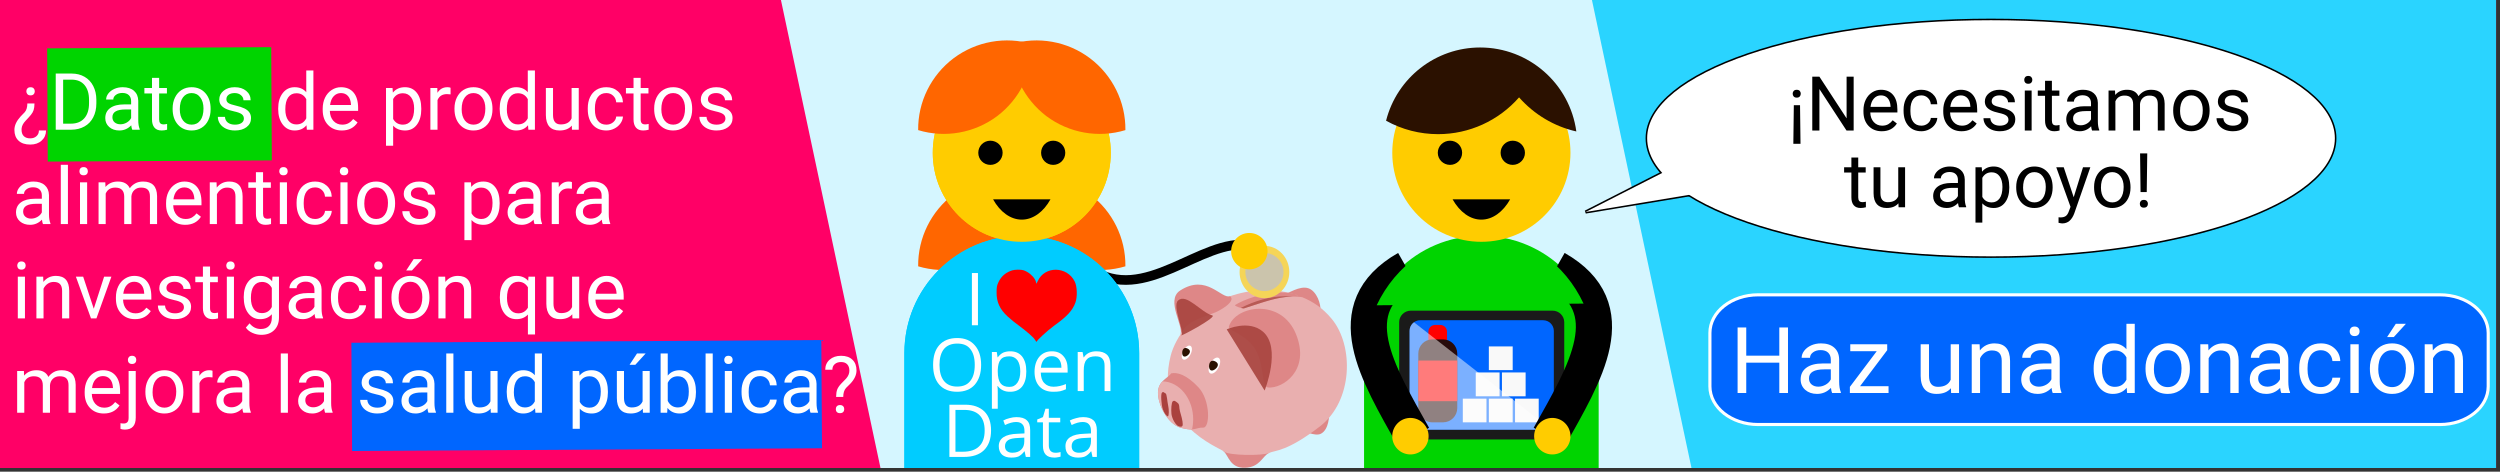 <svg width="212" height="40" viewBox="0 0 212 40" fill="none" xmlns="http://www.w3.org/2000/svg">
<rect x="0" y="0" width="212" height="40" fill="#333333" stroke="none"/>
<g clip-path="url(#clip0)">
<path d="M211.667 0H0V39.688H211.667V0Z" fill="#FF0066"/>
<path d="M211.667 0H93.067V39.688H211.667V0Z" fill="#2AD4FF"/>
<path d="M66.223 7.62939e-06L74.666 39.688H143.439L134.996 7.62939e-06H66.223Z" fill="#D5F6FF"/>
<path d="M134.453 17.98L146.328 11.928L147.342 15.842L134.453 17.98Z" fill="white" stroke="black" stroke-width="0.265"/>
<path d="M92.457 22.795C97.041 25.961 101.833 20.147 105.997 20.785" stroke="black" stroke-width="0.817"/>
<path fill-rule="evenodd" clip-rule="evenodd" d="M80.865 16.474C78.957 17.913 77.832 20.177 77.86 22.584C80.153 23.267 82.645 22.826 84.553 21.387C86.476 19.949 87.587 17.685 87.558 15.278C85.265 14.594 82.787 15.036 80.865 16.474Z" fill="#FF6600"/>
<path fill-rule="evenodd" clip-rule="evenodd" d="M92.429 16.474C94.337 17.913 95.462 20.177 95.434 22.584C93.141 23.267 90.649 22.826 88.74 21.387C86.832 19.949 85.707 17.685 85.735 15.278C88.028 14.594 90.52 15.036 92.429 16.474Z" fill="#FF6600"/>
<path fill-rule="evenodd" clip-rule="evenodd" d="M86.647 19.992C81.135 19.992 76.692 24.435 76.692 29.947V39.688H96.602V29.947C96.602 24.435 92.158 19.992 86.647 19.992Z" fill="#00CCFF"/>
<path fill-rule="evenodd" clip-rule="evenodd" d="M94.195 12.957C94.195 17.129 90.82 20.505 86.647 20.505C82.474 20.505 79.099 17.129 79.099 12.957C79.099 8.784 82.474 5.409 86.647 5.409C90.82 5.409 94.195 8.784 94.195 12.957Z" fill="#FFCC00"/>
<path fill-rule="evenodd" clip-rule="evenodd" d="M85.023 12.957C85.023 13.526 84.553 13.982 83.984 13.982C83.414 13.982 82.958 13.526 82.958 12.957C82.958 12.387 83.414 11.931 83.984 11.931C84.553 11.931 85.023 12.387 85.023 12.957Z" fill="black"/>
<path fill-rule="evenodd" clip-rule="evenodd" d="M90.335 12.957C90.335 13.526 89.88 13.982 89.31 13.982C88.74 13.982 88.285 13.526 88.285 12.957C88.285 12.387 88.74 11.931 89.31 11.931C89.88 11.931 90.335 12.387 90.335 12.957Z" fill="black"/>
<path fill-rule="evenodd" clip-rule="evenodd" d="M84.212 16.901C84.81 17.984 85.707 18.625 86.647 18.625C87.587 18.625 88.484 17.984 89.082 16.901H84.212Z" fill="black"/>
<path d="M85.166 27.582V25.959H85.28V27.582H85.166Z" fill="white"/>
<path d="M85.465 26.828C85.465 27.084 85.394 27.298 85.265 27.44C85.137 27.597 84.952 27.668 84.724 27.668C84.511 27.668 84.326 27.597 84.197 27.44C84.069 27.298 83.998 27.084 83.998 26.828C83.998 26.571 84.069 26.358 84.197 26.215C84.326 26.073 84.511 25.987 84.739 25.987C84.966 25.987 85.137 26.073 85.265 26.215C85.394 26.372 85.465 26.571 85.465 26.828ZM84.126 26.828C84.126 27.055 84.183 27.241 84.283 27.369C84.382 27.497 84.539 27.554 84.724 27.554C84.924 27.554 85.08 27.497 85.18 27.369C85.28 27.241 85.337 27.07 85.337 26.828C85.337 26.6 85.28 26.415 85.18 26.287C85.08 26.158 84.924 26.101 84.739 26.101C84.539 26.101 84.397 26.158 84.283 26.287C84.183 26.415 84.126 26.6 84.126 26.828Z" fill="white"/>
<path d="M86.319 27.668C86.134 27.668 86.006 27.597 85.921 27.454H85.906V27.554C85.906 27.611 85.921 27.668 85.921 27.725V28.195H85.807V26.429H85.892L85.921 26.6C86.006 26.472 86.134 26.415 86.319 26.415C86.49 26.415 86.604 26.472 86.69 26.571C86.775 26.685 86.832 26.842 86.832 27.041C86.832 27.241 86.775 27.397 86.69 27.497C86.604 27.611 86.476 27.668 86.319 27.668ZM86.319 27.568C86.448 27.568 86.533 27.526 86.604 27.426C86.675 27.34 86.704 27.212 86.704 27.041C86.704 26.685 86.576 26.514 86.319 26.514C86.177 26.514 86.077 26.557 86.006 26.628C85.949 26.7 85.921 26.828 85.921 27.013V27.041C85.921 27.226 85.949 27.369 86.006 27.44C86.077 27.526 86.177 27.568 86.319 27.568Z" fill="white"/>
<path d="M87.644 27.668C87.473 27.668 87.33 27.611 87.231 27.497C87.145 27.397 87.088 27.241 87.088 27.055C87.088 26.856 87.145 26.7 87.231 26.586C87.33 26.472 87.459 26.415 87.615 26.415C87.758 26.415 87.872 26.457 87.957 26.557C88.043 26.657 88.071 26.799 88.071 26.97V27.055H87.202C87.202 27.226 87.245 27.34 87.316 27.44C87.402 27.526 87.501 27.568 87.644 27.568C87.715 27.568 87.772 27.554 87.829 27.554C87.886 27.54 87.943 27.526 88.028 27.483V27.582C87.957 27.625 87.9 27.639 87.843 27.654C87.786 27.654 87.715 27.668 87.644 27.668ZM87.615 26.514C87.501 26.514 87.402 26.543 87.33 26.628C87.259 26.7 87.231 26.813 87.216 26.956H87.957C87.957 26.813 87.928 26.7 87.872 26.628C87.815 26.543 87.729 26.514 87.615 26.514Z" fill="white"/>
<path d="M89.253 27.639V26.856C89.253 26.742 89.225 26.642 89.182 26.6C89.125 26.543 89.054 26.514 88.94 26.514C88.797 26.514 88.683 26.543 88.626 26.628C88.555 26.7 88.527 26.813 88.527 26.97V27.639H88.413V26.429H88.498L88.527 26.6C88.612 26.472 88.754 26.415 88.954 26.415C89.225 26.415 89.367 26.557 89.367 26.856V27.639H89.253Z" fill="white"/>
<path d="M85.778 26.87C85.778 27.141 85.707 27.355 85.564 27.497C85.422 27.639 85.209 27.711 84.938 27.711H84.539V26.073H84.981C85.237 26.073 85.436 26.144 85.579 26.287C85.707 26.415 85.778 26.614 85.778 26.87ZM85.65 26.885C85.65 26.642 85.593 26.472 85.479 26.358C85.365 26.23 85.18 26.173 84.952 26.173H84.653V27.597H84.924C85.408 27.597 85.65 27.369 85.65 26.885Z" fill="white"/>
<path d="M86.86 27.711L86.832 27.511H86.818C86.761 27.597 86.704 27.639 86.633 27.682C86.576 27.711 86.49 27.725 86.405 27.725C86.291 27.725 86.191 27.696 86.134 27.639C86.063 27.568 86.034 27.483 86.034 27.383C86.034 27.269 86.077 27.169 86.177 27.113C86.277 27.041 86.419 27.013 86.604 26.998H86.832V26.913C86.832 26.799 86.818 26.714 86.761 26.657C86.718 26.6 86.647 26.571 86.547 26.571C86.433 26.571 86.319 26.6 86.191 26.657L86.148 26.571C86.291 26.5 86.419 26.472 86.547 26.472C86.675 26.472 86.775 26.514 86.846 26.571C86.903 26.642 86.946 26.756 86.946 26.899V27.711H86.86ZM86.419 27.625C86.547 27.625 86.647 27.582 86.718 27.511C86.789 27.44 86.832 27.34 86.832 27.212V27.084L86.618 27.098C86.447 27.113 86.334 27.127 86.262 27.184C86.191 27.226 86.148 27.298 86.148 27.383C86.148 27.468 86.177 27.526 86.22 27.568C86.262 27.611 86.334 27.625 86.419 27.625V27.625Z" fill="white"/>
<path d="M87.658 27.625C87.715 27.625 87.786 27.625 87.829 27.611V27.696C87.786 27.711 87.715 27.725 87.644 27.725C87.544 27.725 87.459 27.696 87.416 27.639C87.359 27.582 87.33 27.497 87.33 27.369V26.586H87.159V26.529L87.33 26.472L87.387 26.201H87.444V26.5H87.8V26.586H87.444V27.355C87.444 27.454 87.459 27.511 87.501 27.568C87.53 27.611 87.587 27.625 87.658 27.625Z" fill="white"/>
<path d="M88.826 27.711L88.797 27.511C88.74 27.597 88.669 27.639 88.612 27.682C88.541 27.711 88.47 27.725 88.384 27.725C88.256 27.725 88.171 27.696 88.099 27.639C88.043 27.568 88 27.483 88 27.383C88 27.269 88.057 27.169 88.156 27.113C88.256 27.041 88.398 27.013 88.584 26.998H88.811V26.913C88.811 26.799 88.783 26.714 88.74 26.657C88.698 26.6 88.612 26.571 88.512 26.571C88.398 26.571 88.285 26.6 88.171 26.657L88.128 26.571C88.256 26.5 88.384 26.472 88.512 26.472C88.655 26.472 88.754 26.514 88.811 26.571C88.883 26.642 88.911 26.756 88.911 26.899V27.711H88.826ZM88.384 27.625C88.512 27.625 88.612 27.582 88.698 27.511C88.769 27.44 88.797 27.34 88.797 27.212V27.084L88.598 27.098C88.427 27.113 88.299 27.127 88.228 27.184C88.156 27.226 88.128 27.298 88.128 27.383C88.128 27.468 88.142 27.526 88.185 27.568C88.242 27.611 88.299 27.625 88.384 27.625V27.625Z" fill="white"/>
<path d="M87.644 28.651C87.487 28.494 87.131 28.166 86.832 27.939C85.935 27.269 85.821 27.169 85.451 26.842C84.781 26.23 84.496 25.603 84.511 24.777C84.511 24.364 84.539 24.207 84.653 23.965C84.838 23.552 85.123 23.253 85.493 23.068C85.75 22.94 85.878 22.883 86.305 22.869C86.761 22.869 86.86 22.926 87.117 23.068C87.444 23.253 87.786 23.623 87.843 23.894L87.886 24.065L88 23.837C88.584 22.541 90.478 22.555 91.133 23.866C91.346 24.279 91.375 25.176 91.19 25.674C90.948 26.329 90.492 26.828 89.438 27.582C88.754 28.081 87.971 28.836 87.914 28.95C87.857 29.064 87.914 28.964 87.644 28.651Z" fill="#FF0000"/>
<path d="M82.417 27.582V23.153H82.93V27.582H82.417Z" fill="white"/>
<path d="M83.2 30.943C83.2 31.655 83.015 32.211 82.659 32.624C82.303 33.023 81.805 33.222 81.164 33.222C80.509 33.222 80.01 33.023 79.654 32.624C79.298 32.225 79.127 31.67 79.127 30.943C79.127 30.217 79.298 29.662 79.654 29.263C80.01 28.864 80.523 28.665 81.178 28.665C81.805 28.665 82.303 28.864 82.659 29.277C83.015 29.676 83.2 30.231 83.2 30.943ZM79.669 30.943C79.669 31.541 79.797 31.997 80.053 32.31C80.309 32.624 80.68 32.781 81.164 32.781C81.662 32.781 82.033 32.624 82.275 32.31C82.531 31.997 82.659 31.541 82.659 30.943C82.659 30.345 82.531 29.904 82.275 29.59C82.033 29.277 81.662 29.135 81.178 29.135C80.68 29.135 80.309 29.291 80.053 29.59C79.797 29.904 79.669 30.36 79.669 30.943Z" fill="white"/>
<path d="M85.664 33.222C85.436 33.222 85.251 33.194 85.066 33.108C84.881 33.023 84.739 32.909 84.61 32.738H84.582C84.61 32.937 84.61 33.122 84.61 33.293V34.66H84.112V29.847H84.525L84.596 30.302H84.61C84.753 30.117 84.895 29.989 85.066 29.904C85.237 29.833 85.436 29.79 85.664 29.79C86.106 29.79 86.433 29.932 86.675 30.231C86.917 30.545 87.031 30.958 87.031 31.499C87.031 32.054 86.917 32.467 86.675 32.781C86.433 33.08 86.091 33.222 85.664 33.222H85.664ZM85.593 30.217C85.251 30.217 84.995 30.302 84.852 30.502C84.696 30.687 84.625 30.986 84.61 31.385V31.499C84.61 31.969 84.696 32.31 84.852 32.51C85.009 32.709 85.251 32.809 85.593 32.809C85.892 32.809 86.106 32.695 86.276 32.453C86.433 32.225 86.519 31.912 86.519 31.499C86.519 31.086 86.433 30.773 86.276 30.545C86.106 30.331 85.878 30.217 85.593 30.217Z" fill="white"/>
<path d="M89.324 33.222C88.826 33.222 88.441 33.08 88.156 32.781C87.872 32.481 87.729 32.068 87.729 31.527C87.729 31 87.872 30.573 88.128 30.26C88.398 29.947 88.74 29.79 89.196 29.79C89.609 29.79 89.937 29.918 90.179 30.203C90.421 30.473 90.535 30.829 90.535 31.285V31.599H88.256C88.27 31.983 88.356 32.282 88.555 32.481C88.74 32.681 88.997 32.795 89.338 32.795C89.695 32.795 90.05 32.709 90.392 32.567V33.008C90.221 33.094 90.05 33.136 89.894 33.179C89.737 33.208 89.552 33.222 89.324 33.222ZM89.182 30.203C88.911 30.203 88.712 30.288 88.541 30.473C88.384 30.644 88.299 30.886 88.27 31.186H90.008C90.008 30.872 89.937 30.63 89.794 30.459C89.652 30.288 89.452 30.203 89.182 30.203Z" fill="white"/>
<path d="M93.668 33.165V31.015C93.668 30.744 93.611 30.545 93.483 30.416C93.355 30.274 93.169 30.217 92.899 30.217C92.557 30.217 92.301 30.302 92.144 30.502C91.973 30.687 91.902 30.986 91.902 31.428V33.165H91.389V29.847H91.802L91.888 30.302H91.916C92.016 30.132 92.158 30.018 92.343 29.918C92.528 29.833 92.742 29.79 92.97 29.79C93.369 29.79 93.668 29.89 93.867 30.075C94.067 30.274 94.166 30.573 94.166 31V33.165H93.668Z" fill="white"/>
<path d="M84.041 36.498C84.041 37.224 83.841 37.779 83.442 38.178C83.044 38.562 82.474 38.748 81.734 38.748H80.509V34.319H81.862C82.545 34.319 83.087 34.518 83.471 34.888C83.856 35.273 84.041 35.814 84.041 36.498ZM83.499 36.512C83.499 35.928 83.357 35.501 83.058 35.202C82.773 34.917 82.346 34.76 81.776 34.76H81.022V38.306H81.648C82.26 38.306 82.731 38.149 83.03 37.85C83.343 37.551 83.499 37.11 83.499 36.512Z" fill="white"/>
<path d="M86.989 38.748L86.889 38.278H86.86C86.704 38.491 86.533 38.619 86.376 38.705C86.205 38.776 86.006 38.804 85.75 38.804C85.422 38.804 85.166 38.719 84.981 38.562C84.796 38.392 84.696 38.149 84.696 37.836C84.696 37.167 85.237 36.811 86.305 36.782L86.875 36.754V36.554C86.875 36.298 86.818 36.099 86.704 35.985C86.59 35.857 86.419 35.785 86.163 35.785C85.892 35.785 85.579 35.871 85.223 36.042L85.08 35.657C85.237 35.572 85.422 35.501 85.607 35.458C85.807 35.401 86.006 35.372 86.191 35.372C86.59 35.372 86.889 35.458 87.074 35.643C87.273 35.814 87.359 36.099 87.359 36.483V38.748H86.989ZM85.849 38.392C86.163 38.392 86.419 38.306 86.59 38.135C86.775 37.964 86.86 37.722 86.86 37.423V37.11L86.362 37.138C85.963 37.153 85.664 37.209 85.493 37.324C85.322 37.437 85.223 37.608 85.223 37.836C85.223 38.021 85.28 38.164 85.394 38.249C85.507 38.349 85.664 38.392 85.849 38.392Z" fill="white"/>
<path d="M89.481 38.392C89.566 38.392 89.652 38.392 89.737 38.377C89.823 38.363 89.88 38.349 89.937 38.335V38.719C89.88 38.748 89.794 38.762 89.695 38.776C89.581 38.804 89.481 38.804 89.41 38.804C88.754 38.804 88.441 38.477 88.441 37.793V35.814H87.957V35.572L88.441 35.372L88.655 34.66H88.94V35.429H89.908V35.814H88.94V37.779C88.94 37.979 88.997 38.121 89.082 38.235C89.182 38.335 89.31 38.392 89.481 38.392Z" fill="white"/>
<path d="M92.642 38.748L92.543 38.278H92.514C92.343 38.491 92.187 38.619 92.016 38.705C91.859 38.776 91.645 38.804 91.403 38.804C91.076 38.804 90.82 38.719 90.62 38.562C90.435 38.392 90.35 38.149 90.35 37.836C90.35 37.167 90.891 36.811 91.959 36.782L92.514 36.754V36.554C92.514 36.298 92.457 36.099 92.343 35.985C92.244 35.857 92.058 35.785 91.816 35.785C91.532 35.785 91.218 35.871 90.876 36.042L90.72 35.657C90.891 35.572 91.062 35.501 91.261 35.458C91.446 35.401 91.645 35.372 91.845 35.372C92.244 35.372 92.528 35.458 92.728 35.643C92.913 35.814 93.013 36.099 93.013 36.483V38.748H92.642ZM91.503 38.392C91.816 38.392 92.058 38.306 92.244 38.135C92.415 37.964 92.514 37.722 92.514 37.423V37.11L92.001 37.138C91.603 37.153 91.318 37.209 91.133 37.324C90.962 37.437 90.876 37.608 90.876 37.836C90.876 38.021 90.933 38.164 91.033 38.249C91.147 38.349 91.304 38.392 91.503 38.392Z" fill="white"/>
<path fill-rule="evenodd" clip-rule="evenodd" d="M86.647 19.992C81.135 19.992 76.692 24.435 76.692 29.947V39.688H96.602V29.947C96.602 24.435 92.158 19.992 86.647 19.992Z" fill="#00CCFF"/>
<path fill-rule="evenodd" clip-rule="evenodd" d="M94.195 12.957C94.195 17.129 90.82 20.505 86.647 20.505C82.474 20.505 79.099 17.129 79.099 12.957C79.099 8.784 82.474 5.409 86.647 5.409C90.82 5.409 94.195 8.784 94.195 12.957Z" fill="#FFCC00"/>
<path fill-rule="evenodd" clip-rule="evenodd" d="M85.023 12.957C85.023 13.526 84.553 13.982 83.984 13.982C83.414 13.982 82.958 13.526 82.958 12.957C82.958 12.387 83.414 11.931 83.984 11.931C84.553 11.931 85.023 12.387 85.023 12.957Z" fill="black"/>
<path fill-rule="evenodd" clip-rule="evenodd" d="M90.335 12.957C90.335 13.526 89.88 13.982 89.31 13.982C88.74 13.982 88.285 13.526 88.285 12.957C88.285 12.387 88.74 11.931 89.31 11.931C89.88 11.931 90.335 12.387 90.335 12.957Z" fill="black"/>
<path fill-rule="evenodd" clip-rule="evenodd" d="M84.212 16.901C84.81 17.984 85.707 18.625 86.647 18.625C87.587 18.625 88.484 17.984 89.082 16.901H84.212Z" fill="black"/>
<path d="M82.417 27.582V23.153H82.93V27.582H82.417Z" fill="white"/>
<path d="M83.2 30.943C83.2 31.655 83.015 32.211 82.659 32.624C82.303 33.023 81.805 33.222 81.164 33.222C80.509 33.222 80.01 33.023 79.654 32.624C79.298 32.225 79.127 31.67 79.127 30.943C79.127 30.217 79.298 29.662 79.654 29.263C80.01 28.864 80.523 28.665 81.178 28.665C81.805 28.665 82.303 28.864 82.659 29.277C83.015 29.676 83.2 30.231 83.2 30.943ZM79.669 30.943C79.669 31.541 79.797 31.997 80.053 32.31C80.309 32.624 80.68 32.781 81.164 32.781C81.662 32.781 82.033 32.624 82.275 32.31C82.531 31.997 82.659 31.541 82.659 30.943C82.659 30.345 82.531 29.904 82.275 29.59C82.033 29.277 81.662 29.135 81.178 29.135C80.68 29.135 80.309 29.291 80.053 29.59C79.797 29.904 79.669 30.36 79.669 30.943Z" fill="white"/>
<path d="M85.664 33.222C85.436 33.222 85.251 33.194 85.066 33.108C84.881 33.023 84.739 32.909 84.61 32.738H84.582C84.61 32.937 84.61 33.122 84.61 33.293V34.66H84.112V29.847H84.525L84.596 30.302H84.61C84.753 30.117 84.895 29.989 85.066 29.904C85.237 29.833 85.436 29.79 85.664 29.79C86.106 29.79 86.433 29.932 86.675 30.231C86.917 30.545 87.031 30.958 87.031 31.499C87.031 32.054 86.917 32.467 86.675 32.781C86.433 33.08 86.091 33.222 85.664 33.222H85.664ZM85.593 30.217C85.251 30.217 84.995 30.302 84.852 30.502C84.696 30.687 84.625 30.986 84.61 31.385V31.499C84.61 31.969 84.696 32.31 84.852 32.51C85.009 32.709 85.251 32.809 85.593 32.809C85.892 32.809 86.106 32.695 86.276 32.453C86.433 32.225 86.519 31.912 86.519 31.499C86.519 31.086 86.433 30.773 86.276 30.545C86.106 30.331 85.878 30.217 85.593 30.217Z" fill="white"/>
<path d="M89.324 33.222C88.826 33.222 88.441 33.08 88.156 32.781C87.872 32.481 87.729 32.068 87.729 31.527C87.729 31 87.872 30.573 88.128 30.26C88.398 29.947 88.74 29.79 89.196 29.79C89.609 29.79 89.937 29.918 90.179 30.203C90.421 30.473 90.535 30.829 90.535 31.285V31.599H88.256C88.27 31.983 88.356 32.282 88.555 32.481C88.74 32.681 88.997 32.795 89.338 32.795C89.695 32.795 90.05 32.709 90.392 32.567V33.008C90.221 33.094 90.05 33.136 89.894 33.179C89.737 33.208 89.552 33.222 89.324 33.222ZM89.182 30.203C88.911 30.203 88.712 30.288 88.541 30.473C88.384 30.644 88.299 30.886 88.27 31.186H90.008C90.008 30.872 89.937 30.63 89.794 30.459C89.652 30.288 89.452 30.203 89.182 30.203Z" fill="white"/>
<path d="M93.668 33.165V31.015C93.668 30.744 93.611 30.545 93.483 30.416C93.355 30.274 93.169 30.217 92.899 30.217C92.557 30.217 92.301 30.302 92.144 30.502C91.973 30.687 91.902 30.986 91.902 31.428V33.165H91.389V29.847H91.802L91.888 30.302H91.916C92.016 30.132 92.158 30.018 92.343 29.918C92.528 29.833 92.742 29.79 92.97 29.79C93.369 29.79 93.668 29.89 93.867 30.075C94.067 30.274 94.166 30.573 94.166 31V33.165H93.668Z" fill="white"/>
<path d="M84.041 36.498C84.041 37.224 83.841 37.779 83.442 38.178C83.044 38.562 82.474 38.748 81.734 38.748H80.509V34.319H81.862C82.545 34.319 83.087 34.518 83.471 34.888C83.856 35.273 84.041 35.814 84.041 36.498ZM83.499 36.512C83.499 35.928 83.357 35.501 83.058 35.202C82.773 34.917 82.346 34.76 81.776 34.76H81.022V38.306H81.648C82.26 38.306 82.731 38.149 83.03 37.85C83.343 37.551 83.499 37.11 83.499 36.512Z" fill="white"/>
<path d="M86.989 38.748L86.889 38.278H86.86C86.704 38.491 86.533 38.619 86.376 38.705C86.205 38.776 86.006 38.804 85.75 38.804C85.422 38.804 85.166 38.719 84.981 38.562C84.796 38.392 84.696 38.149 84.696 37.836C84.696 37.167 85.237 36.811 86.305 36.782L86.875 36.754V36.554C86.875 36.298 86.818 36.099 86.704 35.985C86.59 35.857 86.419 35.785 86.163 35.785C85.892 35.785 85.579 35.871 85.223 36.042L85.08 35.657C85.237 35.572 85.422 35.501 85.607 35.458C85.807 35.401 86.006 35.372 86.191 35.372C86.59 35.372 86.889 35.458 87.074 35.643C87.273 35.814 87.359 36.099 87.359 36.483V38.748H86.989ZM85.849 38.392C86.163 38.392 86.419 38.306 86.59 38.135C86.775 37.964 86.86 37.722 86.86 37.423V37.11L86.362 37.138C85.963 37.153 85.664 37.209 85.493 37.324C85.322 37.437 85.223 37.608 85.223 37.836C85.223 38.021 85.28 38.164 85.394 38.249C85.507 38.349 85.664 38.392 85.849 38.392Z" fill="white"/>
<path d="M89.481 38.392C89.566 38.392 89.652 38.392 89.737 38.377C89.823 38.363 89.88 38.349 89.937 38.335V38.719C89.88 38.748 89.794 38.762 89.695 38.776C89.581 38.804 89.481 38.804 89.41 38.804C88.754 38.804 88.441 38.477 88.441 37.793V35.814H87.957V35.572L88.441 35.372L88.655 34.66H88.94V35.429H89.908V35.814H88.94V37.779C88.94 37.979 88.997 38.121 89.082 38.235C89.182 38.335 89.31 38.392 89.481 38.392Z" fill="white"/>
<path d="M92.642 38.748L92.543 38.278H92.514C92.343 38.491 92.187 38.619 92.016 38.705C91.859 38.776 91.645 38.804 91.403 38.804C91.076 38.804 90.82 38.719 90.62 38.562C90.435 38.392 90.35 38.149 90.35 37.836C90.35 37.167 90.891 36.811 91.959 36.782L92.514 36.754V36.554C92.514 36.298 92.457 36.099 92.343 35.985C92.244 35.857 92.058 35.785 91.816 35.785C91.532 35.785 91.218 35.871 90.876 36.042L90.72 35.657C90.891 35.572 91.062 35.501 91.261 35.458C91.446 35.401 91.645 35.372 91.845 35.372C92.244 35.372 92.528 35.458 92.728 35.643C92.913 35.814 93.013 36.099 93.013 36.483V38.748H92.642ZM91.503 38.392C91.816 38.392 92.058 38.306 92.244 38.135C92.415 37.964 92.514 37.722 92.514 37.423V37.11L92.001 37.138C91.603 37.153 91.318 37.209 91.133 37.324C90.962 37.437 90.876 37.608 90.876 37.836C90.876 38.021 90.933 38.164 91.033 38.249C91.147 38.349 91.304 38.392 91.503 38.392Z" fill="white"/>
<path d="M87.644 28.651C87.487 28.494 87.131 28.166 86.832 27.939C85.935 27.269 85.821 27.169 85.451 26.842C84.781 26.23 84.496 25.603 84.511 24.777C84.511 24.364 84.539 24.207 84.653 23.965C84.838 23.552 85.123 23.253 85.493 23.068C85.75 22.94 85.878 22.883 86.305 22.869C86.761 22.869 86.86 22.926 87.117 23.068C87.444 23.253 87.786 23.623 87.843 23.894L87.886 24.065L88 23.837C88.584 22.541 90.478 22.555 91.133 23.866C91.346 24.279 91.375 25.176 91.19 25.674C90.948 26.329 90.492 26.828 89.438 27.582C88.754 28.081 87.971 28.836 87.914 28.95C87.857 29.064 87.914 28.964 87.644 28.651Z" fill="#FF0000"/>
<path fill-rule="evenodd" clip-rule="evenodd" d="M80.865 4.939C78.957 6.377 77.832 8.642 77.86 11.034C80.153 11.732 82.645 11.276 84.553 9.852C86.476 8.399 87.587 6.135 87.558 3.743C85.265 3.059 82.787 3.501 80.865 4.939Z" fill="#FF6600"/>
<path fill-rule="evenodd" clip-rule="evenodd" d="M92.429 4.939C94.337 6.377 95.462 8.642 95.434 11.034C93.141 11.732 90.649 11.276 88.74 9.852C86.832 8.399 85.707 6.135 85.735 3.743C88.028 3.059 90.52 3.501 92.429 4.939Z" fill="#FF6600"/>
<path fill-rule="evenodd" clip-rule="evenodd" d="M87.14 21.936C87.128 21.936 87.117 21.937 87.105 21.937C87.096 21.937 87.088 21.936 87.079 21.936C87.088 21.936 87.096 21.937 87.105 21.937C87.117 21.937 87.128 21.937 87.14 21.936Z" fill="#803300"/>
<path fill-rule="evenodd" clip-rule="evenodd" d="M112.705 35.191C112.705 35.191 112.715 36.415 112.014 36.78C111.514 37.041 110.455 36.493 110.455 36.493L112.705 35.191Z" fill="#DE8787"/>
<path fill-rule="evenodd" clip-rule="evenodd" d="M110.948 24.444C111.674 24.689 112.035 25.834 111.967 26.328L108.771 25.03C109.245 24.89 110.218 24.199 110.948 24.444Z" fill="#DE8787"/>
<path fill-rule="evenodd" clip-rule="evenodd" d="M103.777 38.285C104.183 38.64 104.3 39.707 105.577 39.667C106.854 39.627 107.054 38.663 107.614 38.41C108.15 38.169 103.364 37.924 103.777 38.285Z" fill="#DE8787"/>
<path fill-rule="evenodd" clip-rule="evenodd" d="M107.35 24.602C106.253 24.603 105.149 24.807 104.127 25.184C101.225 26.253 99.654 28.64 99.27 30.179C97.831 35.961 103.364 37.924 103.777 38.285C104.183 38.64 107.054 38.663 107.614 38.41C108.15 38.169 109.122 38.324 111.94 36.151C114.744 33.988 114.823 29.302 112.917 27.025C112.2 26.168 111.401 25.598 110.427 25.203C110.316 25.179 110.159 25.17 110.077 25.166C110.047 25.116 110.011 25.072 109.956 25.019C109.124 24.736 108.239 24.602 107.35 24.602Z" fill="#E9AFAF"/>
<path fill-rule="evenodd" clip-rule="evenodd" d="M107.529 32.858C108.722 32.986 111.157 31.434 109.901 28.337C108.645 25.239 104.756 25.912 104.208 27.695C104.104 28.032 105.808 28.388 106.524 29.76C107.241 31.132 106.946 32.795 107.529 32.858Z" fill="#DE8787"/>
<path fill-rule="evenodd" clip-rule="evenodd" d="M125.613 19.992C120.102 19.992 115.672 24.435 115.672 29.947V39.688H135.567V29.947C135.567 24.435 131.138 19.992 125.613 19.992Z" fill="#00D400"/>
<path fill-rule="evenodd" clip-rule="evenodd" d="M119.646 26.343H131.651C132.207 26.343 132.648 26.785 132.648 27.326V36.27C132.648 36.825 132.207 37.267 131.651 37.267H119.646C119.09 37.267 118.649 36.825 118.649 36.27V27.326C118.649 26.785 119.09 26.343 119.646 26.343Z" fill="#1A1A1A"/>
<path fill-rule="evenodd" clip-rule="evenodd" d="M120.429 27.155H130.854C131.352 27.155 131.765 27.554 131.765 28.067V35.543C131.765 36.042 131.352 36.441 130.854 36.441H120.429C119.931 36.441 119.532 36.042 119.532 35.543V28.067C119.532 27.554 119.931 27.155 120.429 27.155Z" fill="#0066FF"/>
<path fill-rule="evenodd" clip-rule="evenodd" d="M126.254 29.377H128.276V31.385H126.254V29.377Z" fill="#F9F9F9"/>
<path fill-rule="evenodd" clip-rule="evenodd" d="M124.046 33.806H126.054V35.814H124.046V33.806Z" fill="#F9F9F9"/>
<path fill-rule="evenodd" clip-rule="evenodd" d="M126.254 33.806H128.276V35.814H126.254V33.806Z" fill="#F9F9F9"/>
<path fill-rule="evenodd" clip-rule="evenodd" d="M128.475 33.806H130.483V35.814H128.475V33.806Z" fill="#F9F9F9"/>
<path fill-rule="evenodd" clip-rule="evenodd" d="M125.143 31.584H127.165V33.606H125.143V31.584Z" fill="#F9F9F9"/>
<path fill-rule="evenodd" clip-rule="evenodd" d="M127.365 31.584H129.373V33.606H127.365V31.584Z" fill="#F9F9F9"/>
<path fill-rule="evenodd" clip-rule="evenodd" d="M121.711 27.554H122.124C122.451 27.554 122.708 27.81 122.708 28.138V30.345C122.708 30.673 122.451 30.929 122.124 30.929H121.711C121.383 30.929 121.127 30.673 121.127 30.345V28.138C121.127 27.81 121.383 27.554 121.711 27.554Z" fill="#FF0000"/>
<path fill-rule="evenodd" clip-rule="evenodd" d="M121.469 28.779H122.366C123.035 28.779 123.576 29.32 123.576 29.989V34.603C123.576 35.273 123.035 35.814 122.366 35.814H121.469C120.799 35.814 120.272 35.273 120.272 34.603V29.989C120.272 29.32 120.799 28.779 121.469 28.779Z" fill="#280B0B"/>
<path fill-rule="evenodd" clip-rule="evenodd" d="M120.272 30.573V34.02H123.576V30.573H120.272Z" fill="#FF0000"/>
<path fill-rule="evenodd" clip-rule="evenodd" d="M119.902 27.326C119.674 27.497 119.532 27.753 119.532 28.067V35.543C119.532 36.042 119.931 36.441 120.429 36.441H130.854C131.053 36.441 131.224 36.383 131.366 36.284L119.902 27.326Z" fill="white" fill-opacity="0.483"/>
<path d="M119.318 22.783C113.38 26.158 116.84 31.641 119.845 37.024" stroke="black" stroke-width="3.068"/>
<path fill-rule="evenodd" clip-rule="evenodd" d="M120.814 36.028C120.287 35.358 119.318 35.244 118.649 35.771C117.98 36.312 117.866 37.281 118.393 37.95C118.919 38.619 119.888 38.733 120.557 38.206C121.227 37.679 121.34 36.697 120.814 36.028Z" fill="#FFCC00"/>
<path d="M131.922 22.783C137.86 26.158 134.4 31.641 131.395 37.024" stroke="black" stroke-width="3.068"/>
<path fill-rule="evenodd" clip-rule="evenodd" d="M130.426 36.028C130.953 35.358 131.922 35.244 132.591 35.771C133.26 36.312 133.374 37.281 132.847 37.95C132.32 38.619 131.352 38.733 130.683 38.206C130.013 37.679 129.899 36.697 130.426 36.028Z" fill="#FFCC00"/>
<path fill-rule="evenodd" clip-rule="evenodd" d="M125.627 20.035C121.625 20.035 118.336 22.498 116.741 25.888L134.286 25.745C132.705 22.37 129.615 20.035 125.627 20.035Z" fill="#00D400"/>
<path fill-rule="evenodd" clip-rule="evenodd" d="M133.175 12.957C133.175 17.129 129.786 20.505 125.613 20.505C121.454 20.505 118.065 17.129 118.065 12.957C118.065 8.784 121.454 5.409 125.613 5.409C129.786 5.409 133.175 8.784 133.175 12.957Z" fill="#FFCC00"/>
<path fill-rule="evenodd" clip-rule="evenodd" d="M123.178 16.901C123.79 17.984 124.673 18.625 125.613 18.625C126.567 18.625 127.45 17.984 128.062 16.901H123.178Z" fill="black"/>
<path fill-rule="evenodd" clip-rule="evenodd" d="M125.513 4.027C129.629 4.027 133.118 7.075 133.673 11.148C131.794 10.721 130.099 9.71 128.817 8.257C127.08 10.237 124.587 11.376 121.953 11.376C120.415 11.376 118.891 10.991 117.538 10.237C118.464 6.591 121.753 4.027 125.513 4.027Z" fill="#2B1100"/>
<path fill-rule="evenodd" clip-rule="evenodd" d="M123.989 12.957C123.989 13.526 123.534 13.982 122.964 13.982C122.394 13.982 121.924 13.526 121.924 12.957C121.924 12.387 122.394 11.931 122.964 11.931C123.534 11.931 123.989 12.387 123.989 12.957Z" fill="black"/>
<path fill-rule="evenodd" clip-rule="evenodd" d="M129.316 12.957C129.316 13.526 128.846 13.982 128.276 13.982C127.706 13.982 127.251 13.526 127.251 12.957C127.251 12.387 127.706 11.931 128.276 11.931C128.846 11.931 129.316 12.387 129.316 12.957Z" fill="black"/>
<path fill-rule="evenodd" clip-rule="evenodd" d="M102.82 26.588C103.498 26.351 104.833 25.548 104.319 25.118C103.549 25.382 102.333 23.182 100.077 24.635C98.781 25.469 100.506 27.806 100.072 28.418C100.675 27.413 101.054 27.203 102.82 26.588H102.82Z" fill="#DE8787"/>
<path fill-rule="evenodd" clip-rule="evenodd" d="M99.326 31.658C98.993 32.102 98.238 32.3 98.196 33.248C98.154 34.211 98.96 35.94 100.136 36.276C101.308 36.611 101.433 36.234 102.033 36.262C102.619 36.289 102.661 33.932 101.615 32.83C100.575 31.735 99.815 31.56 99.326 31.658V31.658Z" fill="#DE8787"/>
<path d="M98.58 32.338C98.377 32.551 98.215 32.824 98.196 33.249C98.154 34.212 98.96 35.942 100.136 36.278C100.573 36.403 100.864 36.428 101.089 36.413C101.149 36.143 101.182 35.86 101.182 35.568C101.182 33.804 100.021 32.372 98.58 32.338L98.58 32.338Z" fill="#E9AFAF"/>
<path opacity="0.9" fill-rule="evenodd" clip-rule="evenodd" d="M104.024 27.93C104.024 27.93 105.892 27.082 107.101 28.127C108.7 29.508 107.24 33.119 107.24 33.119L104.024 27.93Z" fill="#A8443F"/>
<path opacity="0.9" fill-rule="evenodd" clip-rule="evenodd" d="M102.8 26.746C101.833 26.489 100.61 24.832 99.9 25.483C99.375 25.964 100.472 28.167 100.176 28.423C99.88 28.68 103.275 26.877 102.8 26.746Z" fill="#A8443E"/>
<path opacity="0.95" fill-rule="evenodd" clip-rule="evenodd" d="M98.538 33.291C98.412 33.408 98.482 34.323 98.6 34.685C98.719 35.048 98.966 35.359 99.047 35.3C99.124 35.244 99.144 34.771 99.062 34.407C98.978 34.037 98.954 33.401 98.839 33.36C98.726 33.319 98.661 33.177 98.539 33.291L98.538 33.291ZM99.46 34.022C99.33 34.111 99.299 34.74 99.34 35.111C99.394 35.522 99.706 36.094 99.989 36.165C100.273 36.234 100.338 36.144 100.275 35.732C100.212 35.321 100.045 34.909 100.017 34.644C99.989 34.379 100.009 34.266 99.836 34.142C99.662 34.017 99.589 33.934 99.46 34.022Z" fill="#A73C39"/>
<path fill-rule="evenodd" clip-rule="evenodd" d="M108.636 24.802C107.054 24.807 105.482 25.402 104.721 25.872C104.756 25.998 105.325 26.164 105.483 26.154C107.093 25.654 108.563 25.034 110.08 25.168C110.047 25.087 109.946 25.003 109.815 24.922C109.43 24.838 109.032 24.801 108.636 24.802Z" fill="#DE8787"/>
<path opacity="0.75" fill-rule="evenodd" clip-rule="evenodd" d="M108.97 25.123C107.652 25.134 106.42 25.513 105.217 26.111C105.328 26.14 105.428 26.157 105.482 26.154C106.934 25.703 108.272 25.154 109.634 25.15C109.41 25.13 109.188 25.121 108.97 25.123V25.123Z" fill="#AA4B45"/>
<path d="M100.333 30.482C100.5 30.571 100.774 30.386 100.944 30.067C101.115 29.748 101.118 29.418 100.95 29.328C100.783 29.239 100.509 29.424 100.339 29.743C100.168 30.061 100.165 30.392 100.333 30.482Z" fill="white"/>
<path d="M100.897 29.878C100.847 30.08 100.54 30.309 100.373 30.219C100.206 30.13 100.212 29.738 100.357 29.583C100.44 29.493 100.556 29.476 100.723 29.566C100.89 29.655 100.925 29.762 100.897 29.878L100.897 29.878Z" fill="#2B1100"/>
<path d="M102.627 31.66C102.818 31.762 103.13 31.551 103.324 31.188C103.519 30.825 103.522 30.448 103.331 30.346C103.141 30.244 102.829 30.455 102.634 30.818C102.44 31.181 102.437 31.558 102.627 31.66Z" fill="white"/>
<path d="M103.265 31.008C103.208 31.239 102.858 31.5 102.668 31.398C102.477 31.296 102.485 30.85 102.649 30.673C102.744 30.571 102.876 30.551 103.067 30.653C103.257 30.755 103.297 30.877 103.265 31.008L103.265 31.008Z" fill="#2B1100"/>
<path d="M107.224 25.285C108.389 25.285 109.333 24.292 109.333 23.067C109.333 21.842 108.389 20.849 107.224 20.849C106.06 20.849 105.116 21.842 105.116 23.067C105.116 24.292 106.06 25.285 107.224 25.285Z" fill="#F5D558"/>
<path d="M107.224 24.684C108.118 24.684 108.842 23.96 108.842 23.067C108.842 22.174 108.118 21.45 107.224 21.45C106.331 21.45 105.607 22.174 105.607 23.067C105.607 23.96 106.331 24.684 107.224 24.684Z" fill="#CBC4AC"/>
<path d="M105.944 22.843C106.797 22.843 107.488 22.152 107.488 21.299C107.488 20.446 106.797 19.755 105.944 19.755C105.092 19.755 104.4 20.446 104.4 21.299C104.4 22.152 105.092 22.843 105.944 22.843Z" fill="#FFCC00"/>
<path d="M69.647 28.834L29.798 29.066L29.857 38.245L69.706 38.013L69.647 28.834Z" fill="#0066FF"/>
<path d="M23 4L4 4.1L4.05 13.701L23.05 13.601L23 4Z" fill="#00D400"/>
<path d="M2.924 8.775C2.921 9.007 2.897 9.192 2.852 9.332C2.808 9.469 2.734 9.602 2.629 9.731C2.525 9.859 2.372 10.03 2.171 10.241C1.971 10.45 1.858 10.663 1.834 10.879L1.828 11C1.828 11.238 1.891 11.419 2.017 11.543C2.144 11.67 2.326 11.733 2.564 11.733C2.782 11.733 2.959 11.671 3.094 11.546C3.231 11.424 3.3 11.264 3.3 11.065H3.905C3.901 11.417 3.775 11.703 3.529 11.926C3.285 12.148 2.963 12.259 2.564 12.259C2.136 12.259 1.806 12.149 1.573 11.929C1.339 11.711 1.222 11.407 1.222 11.016C1.222 10.639 1.397 10.26 1.746 9.878L2.102 9.508C2.246 9.338 2.318 9.094 2.318 8.775H2.924ZM2.95 7.738C2.95 7.836 2.919 7.919 2.858 7.987C2.799 8.055 2.711 8.088 2.593 8.088C2.475 8.088 2.386 8.055 2.325 7.987C2.264 7.919 2.233 7.836 2.233 7.738C2.233 7.642 2.264 7.562 2.325 7.496C2.386 7.431 2.475 7.398 2.593 7.398C2.711 7.398 2.799 7.431 2.858 7.496C2.919 7.562 2.95 7.642 2.95 7.738ZM4.726 11V6.237H6.071C6.485 6.237 6.852 6.328 7.17 6.512C7.488 6.695 7.734 6.955 7.906 7.293C8.081 7.631 8.169 8.02 8.171 8.458V8.762C8.171 9.212 8.084 9.605 7.909 9.943C7.737 10.281 7.49 10.541 7.167 10.722C6.846 10.903 6.472 10.996 6.045 11H4.726ZM5.354 6.754V10.486H6.015C6.499 10.486 6.876 10.336 7.144 10.035C7.414 9.734 7.55 9.305 7.55 8.749V8.471C7.55 7.93 7.422 7.51 7.167 7.212C6.914 6.911 6.554 6.758 6.087 6.754H5.354ZM11.214 11C11.179 10.93 11.15 10.806 11.129 10.627C10.847 10.919 10.511 11.065 10.121 11.065C9.772 11.065 9.485 10.967 9.261 10.771C9.038 10.572 8.927 10.322 8.927 10.019C8.927 9.65 9.066 9.364 9.346 9.161C9.627 8.956 10.022 8.854 10.53 8.854H11.119V8.576C11.119 8.364 11.056 8.196 10.929 8.072C10.803 7.946 10.616 7.882 10.37 7.882C10.154 7.882 9.973 7.937 9.826 8.046C9.68 8.155 9.607 8.287 9.607 8.442H8.999C8.999 8.265 9.061 8.095 9.185 7.931C9.312 7.766 9.482 7.635 9.696 7.539C9.912 7.443 10.148 7.395 10.405 7.395C10.813 7.395 11.133 7.497 11.364 7.702C11.595 7.905 11.715 8.185 11.724 8.543V10.172C11.724 10.497 11.765 10.756 11.848 10.948V11H11.214ZM10.209 10.539C10.399 10.539 10.579 10.49 10.749 10.392C10.919 10.293 11.042 10.166 11.119 10.009V9.282H10.644C9.903 9.282 9.532 9.499 9.532 9.934C9.532 10.123 9.595 10.271 9.722 10.378C9.848 10.485 10.011 10.539 10.209 10.539ZM13.494 6.603V7.46H14.155V7.928H13.494V10.123C13.494 10.265 13.523 10.372 13.582 10.444C13.641 10.514 13.741 10.549 13.883 10.549C13.953 10.549 14.049 10.535 14.171 10.509V11C14.012 11.044 13.857 11.065 13.706 11.065C13.436 11.065 13.232 10.984 13.095 10.82C12.957 10.656 12.889 10.424 12.889 10.123V7.928H12.244V7.46H12.889V6.603H13.494ZM14.639 9.197C14.639 8.851 14.706 8.539 14.842 8.262C14.979 7.985 15.169 7.771 15.411 7.621C15.655 7.47 15.933 7.395 16.245 7.395C16.727 7.395 17.116 7.562 17.413 7.895C17.712 8.229 17.861 8.673 17.861 9.227V9.269C17.861 9.614 17.795 9.924 17.662 10.198C17.531 10.471 17.342 10.684 17.096 10.836C16.851 10.989 16.57 11.065 16.252 11.065C15.772 11.065 15.383 10.899 15.084 10.565C14.787 10.231 14.639 9.79 14.639 9.24V9.197ZM15.247 9.269C15.247 9.662 15.338 9.977 15.519 10.215C15.702 10.453 15.946 10.571 16.252 10.571C16.559 10.571 16.803 10.451 16.985 10.212C17.166 9.969 17.256 9.631 17.256 9.197C17.256 8.809 17.163 8.495 16.978 8.255C16.795 8.013 16.55 7.892 16.245 7.892C15.946 7.892 15.705 8.011 15.522 8.249C15.339 8.486 15.247 8.827 15.247 9.269ZM20.681 10.061C20.681 9.898 20.619 9.771 20.495 9.682C20.373 9.59 20.158 9.511 19.85 9.446C19.545 9.381 19.302 9.302 19.121 9.21C18.942 9.119 18.809 9.01 18.722 8.883C18.637 8.757 18.594 8.606 18.594 8.432C18.594 8.142 18.716 7.896 18.96 7.696C19.207 7.495 19.521 7.395 19.903 7.395C20.304 7.395 20.629 7.498 20.878 7.706C21.128 7.913 21.254 8.178 21.254 8.501H20.645C20.645 8.335 20.574 8.192 20.433 8.072C20.293 7.952 20.116 7.892 19.903 7.892C19.682 7.892 19.51 7.94 19.386 8.036C19.261 8.132 19.199 8.257 19.199 8.412C19.199 8.558 19.257 8.669 19.373 8.743C19.488 8.817 19.697 8.888 19.997 8.955C20.301 9.023 20.546 9.104 20.734 9.197C20.921 9.291 21.06 9.405 21.149 9.538C21.241 9.669 21.287 9.829 21.287 10.019C21.287 10.335 21.16 10.589 20.907 10.781C20.654 10.971 20.326 11.065 19.922 11.065C19.639 11.065 19.388 11.015 19.17 10.915C18.952 10.815 18.78 10.675 18.656 10.496C18.534 10.315 18.473 10.12 18.473 9.911H19.078C19.089 10.113 19.17 10.275 19.32 10.395C19.473 10.512 19.674 10.571 19.922 10.571C20.151 10.571 20.334 10.526 20.472 10.434C20.611 10.34 20.681 10.216 20.681 10.061ZM23.59 9.201C23.59 8.658 23.718 8.221 23.976 7.892C24.233 7.561 24.57 7.395 24.986 7.395C25.401 7.395 25.729 7.537 25.971 7.82V5.975H26.576V11H26.02L25.991 10.62C25.749 10.917 25.412 11.065 24.98 11.065C24.57 11.065 24.235 10.898 23.976 10.562C23.718 10.226 23.59 9.787 23.59 9.246V9.201ZM24.195 9.269C24.195 9.671 24.278 9.985 24.444 10.212C24.609 10.438 24.838 10.552 25.131 10.552C25.514 10.552 25.795 10.38 25.971 10.035V8.409C25.79 8.075 25.512 7.908 25.137 7.908C24.84 7.908 24.609 8.023 24.444 8.252C24.278 8.481 24.195 8.82 24.195 9.269ZM28.988 11.065C28.508 11.065 28.117 10.908 27.816 10.594C27.515 10.278 27.365 9.856 27.365 9.328V9.217C27.365 8.866 27.431 8.553 27.564 8.278C27.7 8.001 27.887 7.785 28.127 7.63C28.369 7.473 28.631 7.395 28.912 7.395C29.372 7.395 29.73 7.546 29.985 7.85C30.241 8.153 30.368 8.587 30.368 9.152V9.404H27.97C27.979 9.752 28.08 10.035 28.274 10.251C28.471 10.465 28.719 10.571 29.02 10.571C29.234 10.571 29.415 10.528 29.563 10.441C29.712 10.353 29.841 10.238 29.953 10.094L30.322 10.382C30.026 10.838 29.581 11.065 28.988 11.065ZM28.912 7.892C28.668 7.892 28.463 7.982 28.297 8.16C28.131 8.337 28.029 8.586 27.99 8.906H29.763V8.86C29.745 8.553 29.663 8.315 29.514 8.147C29.366 7.977 29.165 7.892 28.912 7.892ZM35.724 9.269C35.724 9.808 35.6 10.242 35.354 10.571C35.107 10.901 34.774 11.065 34.353 11.065C33.923 11.065 33.585 10.929 33.339 10.656V12.361H32.733V7.46H33.286L33.316 7.853C33.562 7.547 33.905 7.395 34.343 7.395C34.768 7.395 35.104 7.555 35.351 7.876C35.599 8.196 35.724 8.642 35.724 9.214V9.269ZM35.118 9.201C35.118 8.802 35.033 8.486 34.863 8.255C34.693 8.024 34.46 7.908 34.163 7.908C33.797 7.908 33.522 8.071 33.339 8.396V10.087C33.52 10.41 33.797 10.571 34.17 10.571C34.46 10.571 34.69 10.457 34.86 10.228C35.032 9.997 35.118 9.654 35.118 9.201ZM38.207 8.003C38.115 7.988 38.016 7.98 37.909 7.98C37.512 7.98 37.243 8.149 37.101 8.488V11H36.496V7.46H37.084L37.094 7.869C37.293 7.553 37.574 7.395 37.938 7.395C38.056 7.395 38.145 7.41 38.207 7.441V8.003ZM38.54 9.197C38.54 8.851 38.608 8.539 38.743 8.262C38.88 7.985 39.07 7.771 39.312 7.621C39.557 7.47 39.835 7.395 40.147 7.395C40.629 7.395 41.018 7.562 41.315 7.895C41.613 8.229 41.763 8.673 41.763 9.227V9.269C41.763 9.614 41.696 9.924 41.563 10.198C41.432 10.471 41.244 10.684 40.997 10.836C40.753 10.989 40.471 11.065 40.153 11.065C39.673 11.065 39.284 10.899 38.985 10.565C38.689 10.231 38.54 9.79 38.54 9.24V9.197ZM39.149 9.269C39.149 9.662 39.239 9.977 39.42 10.215C39.603 10.453 39.848 10.571 40.153 10.571C40.461 10.571 40.705 10.451 40.886 10.212C41.067 9.969 41.157 9.631 41.157 9.197C41.157 8.809 41.065 8.495 40.879 8.255C40.696 8.013 40.452 7.892 40.147 7.892C39.848 7.892 39.607 8.011 39.424 8.249C39.24 8.486 39.149 8.827 39.149 9.269ZM42.374 9.201C42.374 8.658 42.503 8.221 42.761 7.892C43.018 7.561 43.355 7.395 43.771 7.395C44.186 7.395 44.514 7.537 44.756 7.82V5.975H45.361V11H44.805L44.776 10.62C44.534 10.917 44.197 11.065 43.765 11.065C43.355 11.065 43.02 10.898 42.761 10.562C42.503 10.226 42.374 9.787 42.374 9.246V9.201ZM42.98 9.269C42.98 9.671 43.063 9.985 43.228 10.212C43.394 10.438 43.623 10.552 43.915 10.552C44.299 10.552 44.579 10.38 44.756 10.035V8.409C44.575 8.075 44.297 7.908 43.922 7.908C43.625 7.908 43.394 8.023 43.228 8.252C43.063 8.481 42.98 8.82 42.98 9.269ZM48.489 10.65C48.253 10.927 47.908 11.065 47.452 11.065C47.075 11.065 46.787 10.956 46.588 10.738C46.392 10.518 46.293 10.193 46.29 9.763V7.46H46.896V9.747C46.896 10.284 47.114 10.552 47.55 10.552C48.012 10.552 48.32 10.38 48.472 10.035V7.46H49.078V11H48.502L48.489 10.65ZM51.42 10.571C51.636 10.571 51.825 10.506 51.986 10.375C52.148 10.244 52.237 10.081 52.254 9.884H52.827C52.816 10.087 52.746 10.28 52.617 10.463C52.489 10.647 52.316 10.793 52.101 10.902C51.887 11.011 51.66 11.065 51.42 11.065C50.938 11.065 50.554 10.905 50.269 10.585C49.985 10.262 49.843 9.821 49.843 9.263V9.161C49.843 8.817 49.907 8.51 50.033 8.242C50.16 7.974 50.34 7.766 50.576 7.617C50.814 7.469 51.094 7.395 51.417 7.395C51.814 7.395 52.143 7.514 52.405 7.751C52.669 7.989 52.809 8.298 52.827 8.677H52.254C52.237 8.448 52.15 8.261 51.993 8.115C51.838 7.966 51.646 7.892 51.417 7.892C51.109 7.892 50.87 8.003 50.7 8.226C50.532 8.446 50.449 8.766 50.449 9.184V9.299C50.449 9.707 50.532 10.021 50.7 10.241C50.868 10.461 51.108 10.571 51.42 10.571ZM54.328 6.603V7.46H54.989V7.928H54.328V10.123C54.328 10.265 54.358 10.372 54.417 10.444C54.476 10.514 54.576 10.549 54.718 10.549C54.788 10.549 54.883 10.535 55.006 10.509V11C54.846 11.044 54.692 11.065 54.541 11.065C54.271 11.065 54.067 10.984 53.929 10.82C53.792 10.656 53.723 10.424 53.723 10.123V7.928H53.079V7.46H53.723V6.603H54.328ZM55.474 9.197C55.474 8.851 55.541 8.539 55.676 8.262C55.814 7.985 56.004 7.771 56.246 7.621C56.49 7.47 56.768 7.395 57.08 7.395C57.562 7.395 57.951 7.562 58.248 7.895C58.547 8.229 58.696 8.673 58.696 9.227V9.269C58.696 9.614 58.629 9.924 58.496 10.198C58.365 10.471 58.177 10.684 57.93 10.836C57.686 10.989 57.405 11.065 57.086 11.065C56.606 11.065 56.217 10.899 55.918 10.565C55.622 10.231 55.474 9.79 55.474 9.24V9.197ZM56.082 9.269C56.082 9.662 56.172 9.977 56.353 10.215C56.537 10.453 56.781 10.571 57.086 10.571C57.394 10.571 57.638 10.451 57.819 10.212C58 9.969 58.091 9.631 58.091 9.197C58.091 8.809 57.998 8.495 57.813 8.255C57.629 8.013 57.385 7.892 57.08 7.892C56.781 7.892 56.54 8.011 56.357 8.249C56.174 8.486 56.082 8.827 56.082 9.269ZM61.516 10.061C61.516 9.898 61.454 9.771 61.329 9.682C61.207 9.59 60.992 9.511 60.685 9.446C60.38 9.381 60.136 9.302 59.955 9.21C59.777 9.119 59.644 9.01 59.556 8.883C59.471 8.757 59.429 8.606 59.429 8.432C59.429 8.142 59.551 7.896 59.795 7.696C60.042 7.495 60.356 7.395 60.737 7.395C61.139 7.395 61.464 7.498 61.712 7.706C61.963 7.913 62.088 8.178 62.088 8.501H61.48C61.48 8.335 61.409 8.192 61.267 8.072C61.128 7.952 60.951 7.892 60.737 7.892C60.517 7.892 60.345 7.94 60.22 8.036C60.096 8.132 60.034 8.257 60.034 8.412C60.034 8.558 60.092 8.669 60.207 8.743C60.323 8.817 60.531 8.888 60.832 8.955C61.135 9.023 61.381 9.104 61.568 9.197C61.756 9.291 61.894 9.405 61.984 9.538C62.075 9.669 62.121 9.829 62.121 10.019C62.121 10.335 61.995 10.589 61.742 10.781C61.489 10.971 61.16 11.065 60.757 11.065C60.473 11.065 60.223 11.015 60.005 10.915C59.786 10.815 59.615 10.675 59.491 10.496C59.369 10.315 59.308 10.12 59.308 9.911H59.913C59.924 10.113 60.005 10.275 60.155 10.395C60.308 10.512 60.508 10.571 60.757 10.571C60.986 10.571 61.169 10.526 61.306 10.434C61.446 10.34 61.516 10.216 61.516 10.061ZM3.643 19C3.608 18.93 3.58 18.806 3.558 18.627C3.277 18.919 2.941 19.065 2.551 19.065C2.202 19.065 1.915 18.967 1.69 18.771C1.468 18.573 1.357 18.322 1.357 18.019C1.357 17.65 1.496 17.364 1.775 17.161C2.057 16.956 2.451 16.854 2.96 16.854H3.548V16.576C3.548 16.364 3.485 16.196 3.359 16.072C3.232 15.945 3.046 15.882 2.799 15.882C2.583 15.882 2.402 15.937 2.256 16.046C2.11 16.155 2.037 16.287 2.037 16.442H1.429C1.429 16.265 1.491 16.095 1.615 15.931C1.742 15.766 1.912 15.635 2.125 15.539C2.341 15.443 2.578 15.395 2.835 15.395C3.243 15.395 3.563 15.497 3.794 15.702C4.025 15.905 4.145 16.185 4.154 16.543V18.172C4.154 18.497 4.195 18.756 4.278 18.948V19H3.643ZM2.639 18.539C2.829 18.539 3.009 18.49 3.179 18.392C3.349 18.293 3.472 18.166 3.548 18.009V17.282H3.074C2.333 17.282 1.962 17.5 1.962 17.933C1.962 18.123 2.025 18.271 2.152 18.378C2.278 18.485 2.441 18.539 2.639 18.539ZM5.76 19H5.155V13.975H5.76V19ZM7.389 19H6.784V15.46H7.389V19ZM6.735 14.521C6.735 14.423 6.764 14.34 6.823 14.273C6.884 14.205 6.974 14.171 7.091 14.171C7.209 14.171 7.299 14.205 7.36 14.273C7.421 14.34 7.451 14.423 7.451 14.521C7.451 14.62 7.421 14.701 7.36 14.767C7.299 14.832 7.209 14.865 7.091 14.865C6.974 14.865 6.884 14.832 6.823 14.767C6.764 14.701 6.735 14.62 6.735 14.521ZM8.93 15.46L8.946 15.853C9.206 15.547 9.556 15.395 9.997 15.395C10.492 15.395 10.829 15.585 11.008 15.964C11.125 15.794 11.278 15.656 11.466 15.552C11.655 15.447 11.879 15.395 12.136 15.395C12.913 15.395 13.307 15.806 13.32 16.628V19H12.715V16.664C12.715 16.411 12.657 16.223 12.542 16.098C12.426 15.972 12.232 15.908 11.96 15.908C11.735 15.908 11.548 15.976 11.4 16.111C11.252 16.244 11.166 16.424 11.142 16.651V19H10.533V16.68C10.533 16.166 10.281 15.908 9.777 15.908C9.38 15.908 9.109 16.078 8.963 16.416V19H8.358V15.46H8.93ZM15.705 19.065C15.226 19.065 14.835 18.908 14.534 18.594C14.233 18.278 14.083 17.856 14.083 17.328V17.217C14.083 16.866 14.149 16.553 14.282 16.278C14.417 16.001 14.605 15.785 14.845 15.63C15.087 15.473 15.349 15.395 15.63 15.395C16.09 15.395 16.448 15.546 16.703 15.85C16.958 16.153 17.086 16.587 17.086 17.152V17.404H14.688C14.697 17.753 14.798 18.035 14.992 18.251C15.188 18.465 15.437 18.571 15.738 18.571C15.952 18.571 16.133 18.528 16.281 18.441C16.429 18.353 16.559 18.238 16.67 18.094L17.04 18.382C16.744 18.837 16.299 19.065 15.705 19.065ZM15.63 15.892C15.386 15.892 15.181 15.982 15.015 16.16C14.849 16.337 14.747 16.586 14.707 16.906H16.481V16.86C16.463 16.553 16.38 16.315 16.232 16.147C16.084 15.977 15.883 15.892 15.63 15.892ZM18.362 15.46L18.381 15.905C18.652 15.565 19.005 15.395 19.441 15.395C20.189 15.395 20.567 15.817 20.573 16.661V19H19.968V16.658C19.966 16.402 19.907 16.214 19.791 16.092C19.678 15.97 19.5 15.908 19.258 15.908C19.062 15.908 18.89 15.961 18.741 16.066C18.593 16.17 18.477 16.308 18.395 16.478V19H17.789V15.46H18.362ZM22.307 14.603V15.46H22.968V15.928H22.307V18.123C22.307 18.265 22.337 18.372 22.395 18.444C22.454 18.514 22.555 18.549 22.697 18.549C22.766 18.549 22.862 18.535 22.984 18.509V19C22.825 19.044 22.67 19.065 22.52 19.065C22.249 19.065 22.046 18.984 21.908 18.82C21.771 18.657 21.702 18.424 21.702 18.123V15.928H21.058V15.46H21.702V14.603H22.307ZM24.335 19H23.73V15.46H24.335V19ZM23.681 14.521C23.681 14.423 23.711 14.34 23.77 14.273C23.831 14.205 23.92 14.171 24.038 14.171C24.156 14.171 24.245 14.205 24.306 14.273C24.367 14.34 24.398 14.423 24.398 14.521C24.398 14.62 24.367 14.701 24.306 14.767C24.245 14.832 24.156 14.865 24.038 14.865C23.92 14.865 23.831 14.832 23.77 14.767C23.711 14.701 23.681 14.62 23.681 14.521ZM26.727 18.571C26.943 18.571 27.131 18.506 27.293 18.375C27.454 18.244 27.544 18.081 27.561 17.884H28.134C28.123 18.087 28.053 18.28 27.924 18.463C27.796 18.647 27.623 18.793 27.407 18.902C27.194 19.011 26.967 19.065 26.727 19.065C26.245 19.065 25.861 18.905 25.575 18.584C25.292 18.262 25.15 17.821 25.15 17.263V17.161C25.15 16.817 25.213 16.51 25.34 16.242C25.466 15.974 25.647 15.766 25.883 15.617C26.121 15.469 26.401 15.395 26.724 15.395C27.121 15.395 27.45 15.514 27.712 15.751C27.976 15.989 28.116 16.298 28.134 16.677H27.561C27.544 16.448 27.456 16.261 27.299 16.115C27.145 15.966 26.953 15.892 26.724 15.892C26.416 15.892 26.177 16.003 26.007 16.226C25.839 16.446 25.755 16.766 25.755 17.184V17.299C25.755 17.707 25.839 18.021 26.007 18.241C26.175 18.461 26.415 18.571 26.727 18.571ZM29.472 19H28.866V15.46H29.472V19ZM28.817 14.521C28.817 14.423 28.847 14.34 28.906 14.273C28.967 14.205 29.056 14.171 29.174 14.171C29.292 14.171 29.381 14.205 29.442 14.273C29.503 14.34 29.534 14.423 29.534 14.521C29.534 14.62 29.503 14.701 29.442 14.767C29.381 14.832 29.292 14.865 29.174 14.865C29.056 14.865 28.967 14.832 28.906 14.767C28.847 14.701 28.817 14.62 28.817 14.521ZM30.283 17.197C30.283 16.851 30.351 16.539 30.486 16.262C30.623 15.985 30.813 15.771 31.055 15.621C31.299 15.47 31.578 15.395 31.889 15.395C32.371 15.395 32.761 15.562 33.057 15.895C33.356 16.229 33.505 16.673 33.505 17.227V17.269C33.505 17.614 33.439 17.924 33.306 18.198C33.175 18.471 32.986 18.684 32.74 18.836C32.496 18.989 32.214 19.065 31.896 19.065C31.416 19.065 31.027 18.899 30.728 18.565C30.431 18.231 30.283 17.79 30.283 17.24V17.197ZM30.892 17.269C30.892 17.662 30.982 17.977 31.163 18.215C31.346 18.453 31.591 18.571 31.896 18.571C32.203 18.571 32.448 18.451 32.629 18.212C32.81 17.97 32.9 17.631 32.9 17.197C32.9 16.809 32.808 16.495 32.622 16.255C32.439 16.013 32.195 15.892 31.889 15.892C31.591 15.892 31.35 16.011 31.166 16.249C30.983 16.486 30.892 16.827 30.892 17.269ZM36.325 18.061C36.325 17.898 36.263 17.771 36.139 17.682C36.017 17.59 35.802 17.512 35.495 17.446C35.189 17.381 34.946 17.302 34.765 17.21C34.586 17.119 34.453 17.01 34.366 16.883C34.281 16.757 34.238 16.606 34.238 16.432C34.238 16.142 34.36 15.896 34.605 15.696C34.851 15.495 35.165 15.395 35.547 15.395C35.948 15.395 36.273 15.498 36.522 15.706C36.773 15.913 36.898 16.178 36.898 16.501H36.289C36.289 16.335 36.219 16.192 36.077 16.072C35.937 15.952 35.761 15.892 35.547 15.892C35.327 15.892 35.154 15.94 35.03 16.036C34.906 16.132 34.843 16.257 34.843 16.412C34.843 16.558 34.901 16.669 35.017 16.743C35.133 16.817 35.341 16.888 35.642 16.955C35.945 17.023 36.19 17.104 36.378 17.197C36.565 17.291 36.704 17.405 36.793 17.538C36.885 17.669 36.931 17.829 36.931 18.019C36.931 18.335 36.804 18.589 36.551 18.781C36.298 18.971 35.97 19.065 35.566 19.065C35.283 19.065 35.032 19.015 34.814 18.915C34.596 18.815 34.425 18.675 34.3 18.496C34.178 18.315 34.117 18.12 34.117 17.911H34.722C34.733 18.113 34.814 18.275 34.965 18.395C35.117 18.512 35.318 18.571 35.566 18.571C35.795 18.571 35.979 18.526 36.116 18.434C36.256 18.34 36.325 18.216 36.325 18.061ZM42.371 17.269C42.371 17.808 42.248 18.242 42.002 18.571C41.755 18.901 41.421 19.065 41 19.065C40.571 19.065 40.233 18.929 39.986 18.657V20.361H39.381V15.46H39.934L39.963 15.853C40.21 15.547 40.552 15.395 40.991 15.395C41.416 15.395 41.752 15.555 41.998 15.876C42.247 16.196 42.371 16.642 42.371 17.214V17.269ZM41.766 17.201C41.766 16.802 41.681 16.486 41.511 16.255C41.341 16.024 41.107 15.908 40.811 15.908C40.444 15.908 40.169 16.071 39.986 16.396V18.087C40.167 18.41 40.444 18.571 40.817 18.571C41.107 18.571 41.337 18.457 41.508 18.228C41.68 17.997 41.766 17.654 41.766 17.201ZM45.329 19C45.294 18.93 45.265 18.806 45.244 18.627C44.962 18.919 44.626 19.065 44.236 19.065C43.887 19.065 43.6 18.967 43.376 18.771C43.153 18.573 43.042 18.322 43.042 18.019C43.042 17.65 43.181 17.364 43.461 17.161C43.742 16.956 44.137 16.854 44.645 16.854H45.234V16.576C45.234 16.364 45.17 16.196 45.044 16.072C44.917 15.945 44.731 15.882 44.485 15.882C44.269 15.882 44.088 15.937 43.941 16.046C43.795 16.155 43.722 16.287 43.722 16.442H43.114C43.114 16.265 43.176 16.095 43.3 15.931C43.427 15.766 43.597 15.635 43.811 15.539C44.027 15.443 44.263 15.395 44.521 15.395C44.928 15.395 45.248 15.497 45.479 15.702C45.71 15.905 45.83 16.185 45.839 16.543V18.172C45.839 18.497 45.88 18.756 45.963 18.948V19H45.329ZM44.324 18.539C44.514 18.539 44.694 18.49 44.864 18.392C45.034 18.293 45.157 18.166 45.234 18.009V17.282H44.759C44.018 17.282 43.647 17.5 43.647 17.933C43.647 18.123 43.71 18.271 43.837 18.378C43.963 18.485 44.126 18.539 44.324 18.539ZM48.499 16.003C48.407 15.988 48.308 15.98 48.201 15.98C47.804 15.98 47.535 16.149 47.393 16.488V19H46.788V15.46H47.377L47.386 15.869C47.585 15.553 47.866 15.395 48.23 15.395C48.348 15.395 48.438 15.41 48.499 15.441V16.003ZM51.113 19C51.078 18.93 51.049 18.806 51.028 18.627C50.746 18.919 50.41 19.065 50.02 19.065C49.671 19.065 49.384 18.967 49.16 18.771C48.937 18.573 48.826 18.322 48.826 18.019C48.826 17.65 48.965 17.364 49.245 17.161C49.526 16.956 49.921 16.854 50.429 16.854H51.018V16.576C51.018 16.364 50.955 16.196 50.828 16.072C50.702 15.945 50.515 15.882 50.269 15.882C50.053 15.882 49.872 15.937 49.725 16.046C49.579 16.155 49.506 16.287 49.506 16.442H48.898C48.898 16.265 48.96 16.095 49.084 15.931C49.211 15.766 49.381 15.635 49.595 15.539C49.81 15.443 50.047 15.395 50.304 15.395C50.712 15.395 51.032 15.497 51.263 15.702C51.494 15.905 51.614 16.185 51.623 16.543V18.172C51.623 18.497 51.664 18.756 51.747 18.948V19H51.113ZM50.108 18.539C50.298 18.539 50.478 18.49 50.648 18.392C50.818 18.293 50.941 18.166 51.018 18.009V17.282H50.543C49.802 17.282 49.431 17.5 49.431 17.933C49.431 18.123 49.494 18.271 49.621 18.378C49.747 18.485 49.91 18.539 50.108 18.539ZM2.116 27H1.51V23.46H2.116V27ZM1.461 22.521C1.461 22.423 1.491 22.34 1.55 22.273C1.611 22.205 1.7 22.171 1.818 22.171C1.936 22.171 2.025 22.205 2.086 22.273C2.147 22.34 2.178 22.423 2.178 22.521C2.178 22.619 2.147 22.701 2.086 22.767C2.025 22.832 1.936 22.865 1.818 22.865C1.7 22.865 1.611 22.832 1.55 22.767C1.491 22.701 1.461 22.619 1.461 22.521ZM3.66 23.46L3.679 23.905C3.95 23.565 4.303 23.395 4.739 23.395C5.487 23.395 5.865 23.817 5.871 24.661V27H5.266V24.658C5.264 24.402 5.205 24.214 5.089 24.092C4.976 23.97 4.798 23.908 4.556 23.908C4.36 23.908 4.188 23.961 4.039 24.066C3.891 24.17 3.775 24.308 3.692 24.478V27H3.087V23.46H3.66ZM7.952 26.179L8.829 23.46H9.447L8.178 27H7.716L6.434 23.46H7.052L7.952 26.179ZM11.452 27.065C10.973 27.065 10.582 26.908 10.281 26.594C9.98 26.278 9.83 25.856 9.83 25.328V25.217C9.83 24.866 9.896 24.553 10.029 24.278C10.165 24.001 10.352 23.785 10.592 23.63C10.834 23.473 11.096 23.395 11.377 23.395C11.837 23.395 12.195 23.546 12.45 23.85C12.705 24.153 12.833 24.587 12.833 25.152V25.404H10.435C10.444 25.753 10.545 26.035 10.739 26.251C10.935 26.465 11.184 26.571 11.485 26.571C11.699 26.571 11.88 26.528 12.028 26.441C12.177 26.353 12.306 26.238 12.418 26.094L12.787 26.382C12.491 26.837 12.046 27.065 11.452 27.065ZM11.377 23.892C11.133 23.892 10.928 23.982 10.762 24.16C10.596 24.337 10.494 24.586 10.455 24.906H12.228V24.86C12.21 24.553 12.127 24.315 11.979 24.147C11.831 23.977 11.63 23.892 11.377 23.892ZM15.597 26.061C15.597 25.898 15.535 25.771 15.411 25.682C15.289 25.59 15.074 25.512 14.766 25.446C14.461 25.381 14.218 25.302 14.037 25.21C13.858 25.119 13.725 25.01 13.638 24.883C13.553 24.757 13.51 24.606 13.51 24.432C13.51 24.142 13.632 23.896 13.877 23.696C14.123 23.495 14.437 23.395 14.819 23.395C15.22 23.395 15.545 23.498 15.794 23.706C16.044 23.913 16.17 24.178 16.17 24.501H15.561C15.561 24.335 15.491 24.192 15.349 24.072C15.209 23.952 15.033 23.892 14.819 23.892C14.598 23.892 14.426 23.94 14.302 24.036C14.178 24.132 14.115 24.257 14.115 24.412C14.115 24.558 14.173 24.669 14.289 24.743C14.404 24.817 14.613 24.888 14.914 24.955C15.217 25.023 15.462 25.104 15.65 25.197C15.837 25.291 15.976 25.405 16.065 25.538C16.157 25.669 16.203 25.829 16.203 26.019C16.203 26.335 16.076 26.589 15.823 26.781C15.57 26.971 15.242 27.065 14.838 27.065C14.555 27.065 14.304 27.015 14.086 26.915C13.868 26.815 13.697 26.675 13.572 26.496C13.45 26.315 13.389 26.12 13.389 25.911H13.994C14.005 26.113 14.086 26.275 14.236 26.395C14.389 26.512 14.59 26.571 14.838 26.571C15.067 26.571 15.251 26.526 15.388 26.434C15.528 26.34 15.597 26.216 15.597 26.061ZM17.812 22.603V23.46H18.473V23.928H17.812V26.123C17.812 26.265 17.842 26.372 17.901 26.444C17.959 26.514 18.06 26.549 18.201 26.549C18.271 26.549 18.367 26.535 18.489 26.509V27C18.33 27.044 18.175 27.065 18.025 27.065C17.754 27.065 17.55 26.984 17.413 26.82C17.276 26.657 17.207 26.424 17.207 26.123V23.928H16.562V23.46H17.207V22.603H17.812ZM19.84 27H19.235V23.46H19.84V27ZM19.186 22.521C19.186 22.423 19.216 22.34 19.274 22.273C19.336 22.205 19.425 22.171 19.543 22.171C19.66 22.171 19.75 22.205 19.811 22.273C19.872 22.34 19.903 22.423 19.903 22.521C19.903 22.619 19.872 22.701 19.811 22.767C19.75 22.832 19.66 22.865 19.543 22.865C19.425 22.865 19.336 22.832 19.274 22.767C19.216 22.701 19.186 22.619 19.186 22.521ZM20.668 25.201C20.668 24.649 20.796 24.21 21.051 23.886C21.306 23.558 21.644 23.395 22.065 23.395C22.497 23.395 22.834 23.547 23.076 23.853L23.105 23.46H23.658V26.915C23.658 27.373 23.522 27.734 23.249 27.998C22.979 28.262 22.615 28.394 22.157 28.394C21.901 28.394 21.652 28.339 21.407 28.23C21.163 28.121 20.977 27.972 20.848 27.782L21.162 27.419C21.422 27.739 21.739 27.9 22.114 27.9C22.409 27.9 22.638 27.817 22.801 27.651C22.967 27.485 23.05 27.252 23.05 26.951V26.647C22.808 26.926 22.477 27.065 22.058 27.065C21.644 27.065 21.308 26.899 21.051 26.565C20.796 26.231 20.668 25.776 20.668 25.201ZM21.277 25.269C21.277 25.669 21.358 25.983 21.522 26.212C21.686 26.438 21.915 26.552 22.209 26.552C22.591 26.552 22.871 26.378 23.05 26.032V24.416C22.864 24.078 22.586 23.908 22.216 23.908C21.921 23.908 21.691 24.023 21.525 24.252C21.36 24.481 21.277 24.82 21.277 25.269ZM26.76 27C26.725 26.93 26.696 26.806 26.675 26.627C26.393 26.919 26.057 27.065 25.667 27.065C25.318 27.065 25.031 26.967 24.807 26.771C24.584 26.573 24.473 26.322 24.473 26.019C24.473 25.65 24.613 25.364 24.892 25.161C25.173 24.956 25.568 24.854 26.076 24.854H26.665V24.576C26.665 24.364 26.602 24.196 26.475 24.072C26.349 23.945 26.162 23.882 25.916 23.882C25.7 23.882 25.519 23.937 25.373 24.046C25.226 24.155 25.153 24.287 25.153 24.442H24.545C24.545 24.265 24.607 24.095 24.731 23.931C24.858 23.766 25.028 23.635 25.242 23.539C25.458 23.443 25.694 23.395 25.952 23.395C26.36 23.395 26.679 23.497 26.91 23.702C27.141 23.905 27.261 24.185 27.27 24.543V26.172C27.27 26.497 27.311 26.756 27.394 26.948V27H26.76ZM25.755 26.539C25.945 26.539 26.125 26.49 26.295 26.392C26.465 26.293 26.588 26.166 26.665 26.009V25.282H26.19C25.449 25.282 25.078 25.5 25.078 25.933C25.078 26.123 25.141 26.271 25.268 26.378C25.394 26.485 25.557 26.539 25.755 26.539ZM29.639 26.571C29.855 26.571 30.043 26.506 30.204 26.375C30.366 26.244 30.455 26.081 30.473 25.884H31.045C31.034 26.087 30.965 26.28 30.836 26.463C30.707 26.647 30.535 26.793 30.319 26.902C30.105 27.011 29.878 27.065 29.639 27.065C29.157 27.065 28.773 26.905 28.487 26.584C28.203 26.262 28.062 25.821 28.062 25.263V25.161C28.062 24.817 28.125 24.51 28.252 24.242C28.378 23.974 28.559 23.766 28.794 23.617C29.032 23.469 29.312 23.395 29.635 23.395C30.032 23.395 30.362 23.514 30.623 23.751C30.887 23.989 31.028 24.298 31.045 24.677H30.473C30.455 24.448 30.368 24.261 30.211 24.115C30.056 23.966 29.864 23.892 29.635 23.892C29.328 23.892 29.089 24.003 28.919 24.226C28.751 24.446 28.667 24.766 28.667 25.184V25.299C28.667 25.707 28.751 26.021 28.919 26.241C29.087 26.461 29.327 26.571 29.639 26.571ZM32.383 27H31.778V23.46H32.383V27ZM31.729 22.521C31.729 22.423 31.759 22.34 31.817 22.273C31.878 22.205 31.968 22.171 32.086 22.171C32.203 22.171 32.293 22.205 32.354 22.273C32.415 22.34 32.446 22.423 32.446 22.521C32.446 22.619 32.415 22.701 32.354 22.767C32.293 22.832 32.203 22.865 32.086 22.865C31.968 22.865 31.878 22.832 31.817 22.767C31.759 22.701 31.729 22.619 31.729 22.521ZM33.195 25.197C33.195 24.851 33.262 24.539 33.398 24.262C33.535 23.985 33.725 23.771 33.967 23.621C34.211 23.47 34.489 23.395 34.801 23.395C35.283 23.395 35.672 23.562 35.969 23.895C36.268 24.229 36.417 24.673 36.417 25.227V25.269C36.417 25.614 36.351 25.924 36.218 26.198C36.087 26.471 35.898 26.684 35.652 26.836C35.407 26.989 35.126 27.065 34.807 27.065C34.328 27.065 33.938 26.899 33.64 26.565C33.343 26.231 33.195 25.79 33.195 25.24V25.197ZM33.803 25.269C33.803 25.662 33.894 25.977 34.075 26.215C34.258 26.453 34.502 26.571 34.807 26.571C35.115 26.571 35.359 26.451 35.54 26.212C35.721 25.97 35.812 25.631 35.812 25.197C35.812 24.809 35.719 24.495 35.534 24.255C35.351 24.013 35.106 23.892 34.801 23.892C34.502 23.892 34.261 24.011 34.078 24.249C33.895 24.486 33.803 24.827 33.803 25.269ZM35.076 21.975H35.809L34.932 22.937H34.444L35.076 21.975ZM37.749 23.46L37.768 23.905C38.039 23.565 38.392 23.395 38.828 23.395C39.576 23.395 39.954 23.817 39.96 24.661V27H39.355V24.658C39.353 24.402 39.294 24.214 39.178 24.092C39.065 23.97 38.887 23.908 38.645 23.908C38.449 23.908 38.276 23.961 38.128 24.066C37.98 24.17 37.864 24.308 37.781 24.478V27H37.176V23.46H37.749ZM42.388 25.201C42.388 24.645 42.515 24.205 42.77 23.882C43.026 23.557 43.368 23.395 43.798 23.395C44.216 23.395 44.547 23.535 44.789 23.817L44.815 23.46H45.371V28.361H44.766V26.673C44.522 26.935 44.197 27.065 43.791 27.065C43.364 27.065 43.022 26.9 42.767 26.568C42.514 26.235 42.388 25.793 42.388 25.243V25.201ZM42.993 25.269C42.993 25.675 43.078 25.994 43.248 26.225C43.42 26.456 43.651 26.571 43.941 26.571C44.301 26.571 44.576 26.412 44.766 26.094V24.36C44.574 24.048 44.301 23.892 43.948 23.892C43.656 23.892 43.423 24.009 43.251 24.242C43.079 24.473 42.993 24.816 42.993 25.269ZM48.528 26.65C48.293 26.927 47.947 27.065 47.491 27.065C47.114 27.065 46.826 26.956 46.627 26.738C46.431 26.518 46.332 26.193 46.33 25.763V23.46H46.935V25.747C46.935 26.284 47.153 26.552 47.589 26.552C48.052 26.552 48.359 26.38 48.512 26.035V23.46H49.117V27H48.541L48.528 26.65ZM51.508 27.065C51.029 27.065 50.638 26.908 50.337 26.594C50.036 26.278 49.886 25.856 49.886 25.328V25.217C49.886 24.866 49.952 24.553 50.085 24.278C50.221 24.001 50.408 23.785 50.648 23.63C50.89 23.473 51.152 23.395 51.433 23.395C51.893 23.395 52.251 23.546 52.506 23.85C52.761 24.153 52.889 24.587 52.889 25.152V25.404H50.491C50.5 25.753 50.601 26.035 50.795 26.251C50.992 26.465 51.24 26.571 51.541 26.571C51.755 26.571 51.936 26.528 52.084 26.441C52.233 26.353 52.362 26.238 52.474 26.094L52.843 26.382C52.547 26.837 52.102 27.065 51.508 27.065ZM51.433 23.892C51.189 23.892 50.984 23.982 50.818 24.16C50.652 24.337 50.55 24.586 50.511 24.906H52.284V24.86C52.266 24.553 52.184 24.315 52.035 24.147C51.887 23.977 51.686 23.892 51.433 23.892ZM2.027 31.46L2.044 31.853C2.303 31.547 2.653 31.395 3.094 31.395C3.589 31.395 3.926 31.585 4.105 31.964C4.222 31.794 4.375 31.657 4.563 31.552C4.752 31.447 4.976 31.395 5.233 31.395C6.01 31.395 6.404 31.806 6.418 32.628V35H5.812V32.664C5.812 32.411 5.755 32.222 5.639 32.098C5.523 31.972 5.329 31.908 5.057 31.908C4.832 31.908 4.646 31.976 4.497 32.111C4.349 32.244 4.263 32.424 4.239 32.651V35H3.63V32.681C3.63 32.166 3.378 31.908 2.875 31.908C2.478 31.908 2.206 32.078 2.06 32.416V35H1.455V31.46H2.027ZM8.802 35.065C8.323 35.065 7.932 34.908 7.631 34.594C7.33 34.278 7.18 33.856 7.18 33.328V33.217C7.18 32.866 7.246 32.553 7.379 32.278C7.515 32.001 7.702 31.785 7.942 31.63C8.184 31.473 8.446 31.395 8.727 31.395C9.187 31.395 9.545 31.546 9.8 31.85C10.056 32.153 10.183 32.587 10.183 33.152V33.404H7.785C7.794 33.752 7.895 34.035 8.089 34.251C8.286 34.465 8.534 34.571 8.835 34.571C9.049 34.571 9.23 34.528 9.378 34.441C9.527 34.353 9.656 34.238 9.768 34.094L10.137 34.382C9.841 34.837 9.396 35.065 8.802 35.065ZM8.727 31.892C8.483 31.892 8.278 31.982 8.112 32.16C7.946 32.337 7.844 32.586 7.805 32.906H9.578V32.86C9.56 32.553 9.478 32.315 9.329 32.147C9.181 31.977 8.98 31.892 8.727 31.892ZM11.511 31.46V35.409C11.511 36.089 11.203 36.43 10.585 36.43C10.452 36.43 10.329 36.41 10.216 36.371V35.887C10.286 35.904 10.377 35.913 10.491 35.913C10.626 35.913 10.728 35.876 10.798 35.801C10.87 35.73 10.906 35.603 10.906 35.422V31.46H11.511ZM10.844 30.521C10.844 30.425 10.873 30.344 10.932 30.276C10.993 30.206 11.082 30.171 11.197 30.171C11.315 30.171 11.404 30.205 11.466 30.273C11.527 30.34 11.557 30.423 11.557 30.521C11.557 30.619 11.527 30.701 11.466 30.767C11.404 30.832 11.315 30.865 11.197 30.865C11.079 30.865 10.991 30.832 10.932 30.767C10.873 30.701 10.844 30.619 10.844 30.521ZM12.329 33.197C12.329 32.851 12.397 32.539 12.532 32.262C12.669 31.985 12.859 31.771 13.101 31.621C13.345 31.47 13.624 31.395 13.935 31.395C14.417 31.395 14.807 31.562 15.103 31.895C15.402 32.229 15.552 32.673 15.552 33.227V33.269C15.552 33.614 15.485 33.924 15.352 34.199C15.221 34.471 15.033 34.684 14.786 34.836C14.542 34.989 14.26 35.065 13.942 35.065C13.462 35.065 13.073 34.899 12.774 34.565C12.477 34.231 12.329 33.79 12.329 33.24V33.197ZM12.938 33.269C12.938 33.662 13.028 33.977 13.209 34.215C13.392 34.453 13.637 34.571 13.942 34.571C14.249 34.571 14.494 34.452 14.675 34.212C14.856 33.969 14.946 33.631 14.946 33.197C14.946 32.809 14.854 32.495 14.668 32.255C14.485 32.013 14.241 31.892 13.935 31.892C13.637 31.892 13.396 32.011 13.213 32.249C13.029 32.486 12.938 32.827 12.938 33.269ZM18.021 32.003C17.93 31.988 17.831 31.98 17.724 31.98C17.327 31.98 17.058 32.149 16.916 32.487V35H16.311V31.46H16.899L16.909 31.869C17.108 31.553 17.389 31.395 17.753 31.395C17.871 31.395 17.96 31.41 18.021 31.441V32.003ZM20.635 35C20.601 34.93 20.572 34.806 20.55 34.627C20.269 34.919 19.933 35.065 19.543 35.065C19.194 35.065 18.907 34.967 18.682 34.771C18.46 34.572 18.349 34.322 18.349 34.019C18.349 33.65 18.488 33.364 18.767 33.161C19.049 32.956 19.444 32.854 19.952 32.854H20.541V32.576C20.541 32.364 20.477 32.196 20.351 32.072C20.224 31.945 20.038 31.882 19.791 31.882C19.576 31.882 19.395 31.937 19.248 32.046C19.102 32.155 19.029 32.287 19.029 32.442H18.421C18.421 32.265 18.483 32.095 18.607 31.931C18.734 31.766 18.904 31.635 19.117 31.539C19.333 31.443 19.57 31.395 19.827 31.395C20.235 31.395 20.555 31.497 20.786 31.702C21.017 31.905 21.137 32.185 21.146 32.543V34.172C21.146 34.497 21.187 34.756 21.27 34.948V35H20.635ZM19.631 34.539C19.821 34.539 20.001 34.49 20.171 34.392C20.341 34.293 20.464 34.166 20.541 34.009V33.282H20.066C19.325 33.282 18.954 33.499 18.954 33.934C18.954 34.123 19.017 34.272 19.144 34.378C19.27 34.485 19.433 34.539 19.631 34.539ZM24.414 35H23.809V29.975H24.414V35ZM27.571 35C27.536 34.93 27.508 34.806 27.486 34.627C27.205 34.919 26.869 35.065 26.478 35.065C26.129 35.065 25.843 34.967 25.618 34.771C25.395 34.572 25.284 34.322 25.284 34.019C25.284 33.65 25.424 33.364 25.703 33.161C25.984 32.956 26.379 32.854 26.887 32.854H27.476V32.576C27.476 32.364 27.413 32.196 27.286 32.072C27.16 31.945 26.973 31.882 26.727 31.882C26.511 31.882 26.33 31.937 26.184 32.046C26.038 32.155 25.965 32.287 25.965 32.442H25.356C25.356 32.265 25.418 32.095 25.543 31.931C25.669 31.766 25.839 31.635 26.053 31.539C26.269 31.443 26.506 31.395 26.763 31.395C27.171 31.395 27.49 31.497 27.721 31.702C27.953 31.905 28.073 32.185 28.081 32.543V34.172C28.081 34.497 28.123 34.756 28.206 34.948V35H27.571ZM26.567 34.539C26.756 34.539 26.936 34.49 27.106 34.392C27.277 34.293 27.4 34.166 27.476 34.009V33.282H27.002C26.26 33.282 25.89 33.499 25.89 33.934C25.89 34.123 25.953 34.272 26.079 34.378C26.206 34.485 26.368 34.539 26.567 34.539ZM32.753 34.061C32.753 33.898 32.691 33.771 32.567 33.682C32.444 33.59 32.23 33.511 31.922 33.446C31.617 33.381 31.374 33.302 31.192 33.211C31.014 33.119 30.881 33.01 30.793 32.883C30.708 32.757 30.666 32.606 30.666 32.432C30.666 32.142 30.788 31.896 31.032 31.696C31.279 31.495 31.593 31.395 31.974 31.395C32.376 31.395 32.701 31.498 32.949 31.706C33.2 31.913 33.325 32.178 33.325 32.501H32.717C32.717 32.335 32.646 32.192 32.504 32.072C32.365 31.952 32.188 31.892 31.974 31.892C31.754 31.892 31.582 31.94 31.457 32.036C31.333 32.132 31.271 32.257 31.271 32.412C31.271 32.558 31.329 32.669 31.444 32.743C31.56 32.817 31.768 32.888 32.069 32.955C32.372 33.023 32.618 33.104 32.805 33.197C32.993 33.291 33.131 33.405 33.221 33.538C33.312 33.669 33.358 33.829 33.358 34.019C33.358 34.335 33.232 34.589 32.979 34.781C32.726 34.971 32.398 35.065 31.994 35.065C31.71 35.065 31.46 35.015 31.242 34.915C31.023 34.815 30.852 34.675 30.728 34.496C30.606 34.315 30.545 34.12 30.545 33.911H31.15C31.161 34.113 31.242 34.275 31.392 34.395C31.545 34.513 31.745 34.571 31.994 34.571C32.223 34.571 32.406 34.526 32.544 34.434C32.683 34.34 32.753 34.216 32.753 34.061ZM36.332 35C36.297 34.93 36.269 34.806 36.247 34.627C35.966 34.919 35.63 35.065 35.239 35.065C34.89 35.065 34.604 34.967 34.379 34.771C34.157 34.572 34.045 34.322 34.045 34.019C34.045 33.65 34.185 33.364 34.464 33.161C34.745 32.956 35.14 32.854 35.648 32.854H36.237V32.576C36.237 32.364 36.174 32.196 36.047 32.072C35.921 31.945 35.734 31.882 35.488 31.882C35.272 31.882 35.091 31.937 34.945 32.046C34.799 32.155 34.726 32.287 34.726 32.442H34.117C34.117 32.265 34.179 32.095 34.304 31.931C34.43 31.766 34.6 31.635 34.814 31.539C35.03 31.443 35.267 31.395 35.524 31.395C35.932 31.395 36.251 31.497 36.483 31.702C36.714 31.905 36.834 32.185 36.842 32.543V34.172C36.842 34.497 36.884 34.756 36.967 34.948V35H36.332ZM35.328 34.539C35.517 34.539 35.697 34.49 35.867 34.392C36.038 34.293 36.161 34.166 36.237 34.009V33.282H35.763C35.021 33.282 34.651 33.499 34.651 33.934C34.651 34.123 34.714 34.272 34.84 34.378C34.967 34.485 35.129 34.539 35.328 34.539ZM38.449 35H37.843V29.975H38.449V35ZM41.606 34.65C41.37 34.927 41.024 35.065 40.569 35.065C40.191 35.065 39.903 34.956 39.705 34.738C39.509 34.518 39.409 34.193 39.407 33.763V31.46H40.012V33.747C40.012 34.283 40.23 34.552 40.667 34.552C41.129 34.552 41.437 34.38 41.589 34.035V31.46H42.194V35H41.619L41.606 34.65ZM42.97 33.201C42.97 32.658 43.099 32.221 43.356 31.892C43.613 31.561 43.95 31.395 44.367 31.395C44.781 31.395 45.109 31.537 45.352 31.82V29.975H45.957V35H45.401L45.371 34.62C45.129 34.917 44.792 35.065 44.36 35.065C43.95 35.065 43.615 34.898 43.356 34.562C43.099 34.226 42.97 33.787 42.97 33.246V33.201ZM43.575 33.269C43.575 33.671 43.658 33.985 43.824 34.212C43.989 34.438 44.218 34.552 44.511 34.552C44.895 34.552 45.175 34.38 45.352 34.035V32.409C45.17 32.075 44.892 31.908 44.517 31.908C44.221 31.908 43.989 32.023 43.824 32.252C43.658 32.481 43.575 32.82 43.575 33.269ZM51.551 33.269C51.551 33.808 51.428 34.242 51.181 34.571C50.935 34.901 50.601 35.065 50.18 35.065C49.751 35.065 49.413 34.929 49.166 34.657V36.361H48.561V31.46H49.114L49.143 31.853C49.39 31.547 49.732 31.395 50.17 31.395C50.596 31.395 50.932 31.555 51.178 31.876C51.427 32.196 51.551 32.642 51.551 33.214V33.269ZM50.946 33.201C50.946 32.802 50.861 32.486 50.691 32.255C50.52 32.024 50.287 31.908 49.99 31.908C49.624 31.908 49.349 32.071 49.166 32.396V34.087C49.347 34.41 49.624 34.571 49.997 34.571C50.287 34.571 50.517 34.457 50.687 34.228C50.86 33.997 50.946 33.654 50.946 33.201ZM54.508 34.65C54.273 34.927 53.927 35.065 53.471 35.065C53.094 35.065 52.806 34.956 52.608 34.738C52.411 34.518 52.312 34.193 52.31 33.763V31.46H52.915V33.747C52.915 34.283 53.133 34.552 53.569 34.552C54.032 34.552 54.339 34.38 54.492 34.035V31.46H55.097V35H54.522L54.508 34.65ZM54.018 29.975H54.751L53.874 30.937H53.386L54.018 29.975ZM59.017 33.269C59.017 33.81 58.892 34.245 58.644 34.575C58.395 34.902 58.061 35.065 57.642 35.065C57.195 35.065 56.85 34.907 56.605 34.591L56.576 35H56.02V29.975H56.625V31.85C56.869 31.546 57.206 31.395 57.636 31.395C58.066 31.395 58.403 31.557 58.647 31.882C58.893 32.207 59.017 32.652 59.017 33.217V33.269ZM58.411 33.201C58.411 32.788 58.332 32.47 58.172 32.245C58.013 32.021 57.784 31.908 57.485 31.908C57.086 31.908 56.8 32.094 56.625 32.465V33.996C56.81 34.366 57.099 34.552 57.492 34.552C57.782 34.552 58.008 34.44 58.169 34.215C58.331 33.99 58.411 33.652 58.411 33.201ZM60.44 35H59.834V29.975H60.44V35ZM62.069 35H61.464V31.46H62.069V35ZM61.414 30.521C61.414 30.423 61.444 30.34 61.503 30.273C61.564 30.205 61.653 30.171 61.771 30.171C61.889 30.171 61.978 30.205 62.039 30.273C62.1 30.34 62.131 30.423 62.131 30.521C62.131 30.619 62.1 30.701 62.039 30.767C61.978 30.832 61.889 30.865 61.771 30.865C61.653 30.865 61.564 30.832 61.503 30.767C61.444 30.701 61.414 30.619 61.414 30.521ZM64.46 34.571C64.676 34.571 64.865 34.506 65.026 34.375C65.188 34.244 65.277 34.081 65.294 33.884H65.867C65.856 34.087 65.786 34.28 65.658 34.464C65.529 34.647 65.357 34.793 65.141 34.902C64.927 35.011 64.7 35.065 64.46 35.065C63.978 35.065 63.594 34.905 63.309 34.584C63.025 34.262 62.883 33.821 62.883 33.263V33.161C62.883 32.817 62.947 32.51 63.073 32.242C63.2 31.974 63.381 31.766 63.616 31.617C63.854 31.469 64.134 31.395 64.457 31.395C64.854 31.395 65.183 31.514 65.445 31.751C65.709 31.989 65.85 32.298 65.867 32.677H65.294C65.277 32.448 65.19 32.261 65.033 32.115C64.878 31.966 64.686 31.892 64.457 31.892C64.15 31.892 63.911 32.003 63.74 32.226C63.573 32.446 63.489 32.766 63.489 33.184V33.299C63.489 33.707 63.573 34.021 63.74 34.241C63.908 34.461 64.148 34.571 64.46 34.571ZM68.733 35C68.698 34.93 68.67 34.806 68.648 34.627C68.366 34.919 68.031 35.065 67.64 35.065C67.291 35.065 67.004 34.967 66.78 34.771C66.557 34.572 66.446 34.322 66.446 34.019C66.446 33.65 66.586 33.364 66.865 33.161C67.146 32.956 67.541 32.854 68.049 32.854H68.638V32.576C68.638 32.364 68.575 32.196 68.448 32.072C68.322 31.945 68.135 31.882 67.889 31.882C67.673 31.882 67.492 31.937 67.346 32.046C67.2 32.155 67.126 32.287 67.126 32.442H66.518C66.518 32.265 66.58 32.095 66.704 31.931C66.831 31.766 67.001 31.635 67.215 31.539C67.431 31.443 67.667 31.395 67.925 31.395C68.333 31.395 68.652 31.497 68.883 31.702C69.115 31.905 69.234 32.185 69.243 32.543V34.172C69.243 34.497 69.285 34.756 69.368 34.948V35H68.733ZM67.728 34.539C67.918 34.539 68.098 34.49 68.268 34.392C68.438 34.293 68.562 34.166 68.638 34.009V33.282H68.164C67.422 33.282 67.051 33.499 67.051 33.934C67.051 34.123 67.115 34.272 67.241 34.378C67.368 34.485 67.53 34.539 67.728 34.539ZM70.902 33.659C70.906 33.399 70.936 33.194 70.99 33.044C71.045 32.893 71.156 32.726 71.324 32.543L71.752 32.102C71.936 31.894 72.027 31.672 72.027 31.434C72.027 31.205 71.967 31.026 71.847 30.898C71.727 30.767 71.553 30.701 71.324 30.701C71.101 30.701 70.922 30.76 70.787 30.878C70.652 30.996 70.585 31.154 70.585 31.352H69.979C69.984 30.999 70.109 30.714 70.356 30.498C70.604 30.28 70.927 30.171 71.324 30.171C71.736 30.171 72.057 30.282 72.286 30.505C72.517 30.725 72.632 31.028 72.632 31.415C72.632 31.796 72.456 32.172 72.102 32.543L71.746 32.896C71.587 33.073 71.507 33.327 71.507 33.659H70.902ZM70.876 34.696C70.876 34.598 70.905 34.516 70.964 34.45C71.025 34.383 71.115 34.349 71.232 34.349C71.35 34.349 71.439 34.383 71.501 34.45C71.562 34.516 71.592 34.598 71.592 34.696C71.592 34.794 71.562 34.876 71.501 34.941C71.439 35.004 71.35 35.036 71.232 35.036C71.115 35.036 71.025 35.004 70.964 34.941C70.905 34.876 70.876 34.794 70.876 34.696Z" fill="white"/>
<path d="M206.908 25H149.092C146.832 25 145 26.448 145 28.235V32.765C145 34.552 146.832 36 149.092 36H206.908C209.168 36 211 34.552 211 32.765V28.235C211 26.448 209.168 25 206.908 25Z" fill="#0066FF" stroke="white" stroke-width="0.265"/>
<path d="M151.622 33.327H150.885V30.757H148.082V33.327H147.348V27.767H148.082V30.158H150.885V27.767H151.622V33.327ZM155.364 33.327C155.323 33.246 155.29 33.101 155.265 32.892C154.936 33.233 154.544 33.404 154.089 33.404C153.681 33.404 153.347 33.289 153.084 33.06C152.825 32.828 152.695 32.535 152.695 32.182C152.695 31.751 152.858 31.418 153.184 31.181C153.512 30.942 153.973 30.822 154.566 30.822H155.253V30.497C155.253 30.25 155.18 30.055 155.032 29.909C154.884 29.762 154.667 29.688 154.379 29.688C154.127 29.688 153.916 29.752 153.745 29.879C153.574 30.006 153.489 30.16 153.489 30.341H152.779C152.779 30.135 152.851 29.936 152.996 29.745C153.144 29.552 153.343 29.399 153.592 29.287C153.844 29.175 154.121 29.119 154.421 29.119C154.897 29.119 155.27 29.238 155.54 29.478C155.81 29.715 155.95 30.042 155.96 30.459V32.361C155.96 32.74 156.008 33.042 156.105 33.266V33.327H155.364ZM154.192 32.789C154.413 32.789 154.623 32.731 154.822 32.617C155.021 32.502 155.164 32.353 155.253 32.17V31.322H154.7C153.834 31.322 153.401 31.576 153.401 32.082C153.401 32.304 153.475 32.477 153.623 32.602C153.77 32.726 153.96 32.789 154.192 32.789ZM157.732 32.751H160.149V33.327H156.869V32.808L159.149 29.779H156.903V29.195H160.035V29.695L157.732 32.751ZM165.439 32.919C165.164 33.242 164.76 33.404 164.228 33.404C163.787 33.404 163.451 33.276 163.22 33.022C162.991 32.765 162.875 32.385 162.872 31.884V29.195H163.579V31.865C163.579 32.491 163.833 32.804 164.342 32.804C164.882 32.804 165.241 32.603 165.419 32.201V29.195H166.126V33.327H165.454L165.439 32.919ZM167.871 29.195L167.894 29.715C168.21 29.317 168.622 29.119 169.131 29.119C170.005 29.119 170.445 29.611 170.453 30.597V33.327H169.746V30.593C169.744 30.295 169.675 30.075 169.54 29.932C169.408 29.79 169.2 29.718 168.918 29.718C168.688 29.718 168.487 29.779 168.314 29.902C168.141 30.024 168.006 30.184 167.909 30.383V33.327H167.203V29.195H167.871ZM174.069 33.327C174.029 33.246 173.995 33.101 173.97 32.892C173.642 33.233 173.25 33.404 172.794 33.404C172.386 33.404 172.052 33.289 171.789 33.06C171.53 32.828 171.4 32.535 171.4 32.182C171.4 31.751 171.563 31.418 171.889 31.181C172.217 30.942 172.678 30.822 173.271 30.822H173.959V30.497C173.959 30.25 173.885 30.055 173.737 29.909C173.589 29.762 173.372 29.688 173.084 29.688C172.832 29.688 172.621 29.752 172.45 29.879C172.279 30.006 172.194 30.16 172.194 30.341H171.484C171.484 30.135 171.556 29.936 171.702 29.745C171.849 29.552 172.048 29.399 172.297 29.287C172.549 29.175 172.826 29.119 173.126 29.119C173.602 29.119 173.975 29.238 174.245 29.478C174.515 29.715 174.655 30.042 174.665 30.459V32.361C174.665 32.74 174.713 33.042 174.81 33.266V33.327H174.069ZM172.897 32.789C173.118 32.789 173.328 32.731 173.527 32.617C173.726 32.502 173.869 32.353 173.959 32.17V31.322H173.405C172.539 31.322 172.106 31.576 172.106 32.082C172.106 32.304 172.18 32.477 172.328 32.602C172.476 32.726 172.665 32.789 172.897 32.789ZM177.541 31.227C177.541 30.593 177.691 30.084 177.991 29.699C178.292 29.312 178.685 29.119 179.171 29.119C179.655 29.119 180.038 29.284 180.321 29.615V27.461H181.027V33.327H180.378L180.344 32.884C180.061 33.23 179.668 33.404 179.164 33.404C178.685 33.404 178.294 33.208 177.991 32.816C177.691 32.423 177.541 31.912 177.541 31.28V31.227ZM178.247 31.307C178.247 31.776 178.344 32.142 178.537 32.407C178.731 32.672 178.998 32.804 179.339 32.804C179.788 32.804 180.115 32.603 180.321 32.201V30.303C180.11 29.913 179.785 29.718 179.347 29.718C179.001 29.718 178.731 29.852 178.537 30.119C178.344 30.387 178.247 30.783 178.247 31.307ZM181.94 31.223C181.94 30.818 182.019 30.454 182.177 30.131C182.337 29.808 182.559 29.558 182.841 29.382C183.127 29.207 183.451 29.119 183.815 29.119C184.378 29.119 184.832 29.314 185.179 29.703C185.527 30.093 185.702 30.611 185.702 31.257V31.307C185.702 31.709 185.624 32.071 185.469 32.392C185.316 32.71 185.096 32.958 184.808 33.136C184.523 33.315 184.195 33.404 183.823 33.404C183.263 33.404 182.808 33.209 182.459 32.819C182.113 32.43 181.94 31.914 181.94 31.273V31.223ZM182.65 31.307C182.65 31.765 182.756 32.133 182.967 32.411C183.181 32.688 183.466 32.827 183.823 32.827C184.182 32.827 184.467 32.687 184.678 32.407C184.89 32.124 184.995 31.73 184.995 31.223C184.995 30.77 184.887 30.403 184.671 30.123C184.457 29.841 184.172 29.699 183.815 29.699C183.466 29.699 183.185 29.838 182.971 30.116C182.757 30.393 182.65 30.79 182.65 31.307ZM187.256 29.195L187.279 29.715C187.595 29.317 188.007 29.119 188.516 29.119C189.39 29.119 189.83 29.611 189.838 30.597V33.327H189.131V30.593C189.129 30.295 189.06 30.075 188.925 29.932C188.793 29.79 188.585 29.718 188.302 29.718C188.073 29.718 187.872 29.779 187.699 29.902C187.526 30.024 187.391 30.184 187.294 30.383V33.327H186.588V29.195H187.256ZM193.454 33.327C193.413 33.246 193.38 33.101 193.355 32.892C193.026 33.233 192.634 33.404 192.179 33.404C191.771 33.404 191.437 33.289 191.174 33.06C190.915 32.828 190.785 32.535 190.785 32.182C190.785 31.751 190.948 31.418 191.274 31.181C191.602 30.942 192.063 30.822 192.656 30.822H193.343V30.497C193.343 30.25 193.27 30.055 193.122 29.909C192.974 29.762 192.757 29.688 192.469 29.688C192.217 29.688 192.006 29.752 191.835 29.879C191.664 30.006 191.579 30.16 191.579 30.341H190.869C190.869 30.135 190.941 29.936 191.086 29.745C191.234 29.552 191.433 29.399 191.682 29.287C191.934 29.175 192.21 29.119 192.511 29.119C192.987 29.119 193.36 29.238 193.63 29.478C193.9 29.715 194.04 30.042 194.05 30.459V32.361C194.05 32.74 194.098 33.042 194.195 33.266V33.327H193.454ZM192.282 32.789C192.503 32.789 192.713 32.731 192.912 32.617C193.11 32.502 193.254 32.353 193.343 32.17V31.322H192.79C191.924 31.322 191.491 31.576 191.491 32.082C191.491 32.304 191.565 32.477 191.713 32.602C191.86 32.726 192.05 32.789 192.282 32.789ZM196.815 32.827C197.067 32.827 197.287 32.751 197.475 32.598C197.664 32.445 197.768 32.254 197.789 32.025H198.457C198.444 32.262 198.363 32.487 198.213 32.701C198.062 32.915 197.861 33.085 197.609 33.213C197.36 33.34 197.095 33.404 196.815 33.404C196.252 33.404 195.804 33.217 195.471 32.842C195.14 32.465 194.974 31.951 194.974 31.299V31.181C194.974 30.779 195.048 30.421 195.196 30.108C195.343 29.795 195.555 29.552 195.83 29.378C196.107 29.205 196.434 29.119 196.811 29.119C197.274 29.119 197.659 29.258 197.964 29.535C198.272 29.813 198.437 30.173 198.457 30.616H197.789C197.768 30.349 197.666 30.13 197.483 29.959C197.302 29.786 197.078 29.699 196.811 29.699C196.452 29.699 196.173 29.829 195.975 30.089C195.779 30.346 195.681 30.719 195.681 31.208V31.341C195.681 31.817 195.779 32.184 195.975 32.441C196.171 32.698 196.451 32.827 196.815 32.827ZM200.019 33.327H199.312V29.195H200.019V33.327ZM199.255 28.099C199.255 27.985 199.289 27.888 199.358 27.809C199.43 27.73 199.534 27.691 199.671 27.691C199.809 27.691 199.913 27.73 199.985 27.809C200.056 27.888 200.091 27.985 200.091 28.099C200.091 28.214 200.056 28.309 199.985 28.386C199.913 28.462 199.809 28.5 199.671 28.5C199.534 28.5 199.43 28.462 199.358 28.386C199.289 28.309 199.255 28.214 199.255 28.099ZM200.966 31.223C200.966 30.818 201.045 30.454 201.203 30.131C201.363 29.808 201.585 29.558 201.867 29.382C202.152 29.207 202.477 29.119 202.841 29.119C203.404 29.119 203.858 29.314 204.204 29.703C204.553 30.093 204.728 30.611 204.728 31.257V31.307C204.728 31.709 204.65 32.071 204.495 32.392C204.342 32.71 204.122 32.958 203.834 33.136C203.549 33.315 203.22 33.404 202.849 33.404C202.289 33.404 201.834 33.209 201.485 32.819C201.139 32.43 200.966 31.914 200.966 31.273V31.223ZM201.676 31.307C201.676 31.765 201.782 32.133 201.993 32.411C202.207 32.688 202.492 32.827 202.849 32.827C203.208 32.827 203.493 32.687 203.704 32.407C203.915 32.124 204.021 31.73 204.021 31.223C204.021 30.77 203.913 30.403 203.697 30.123C203.483 29.841 203.198 29.699 202.841 29.699C202.492 29.699 202.211 29.838 201.997 30.116C201.783 30.393 201.676 30.79 201.676 31.307ZM203.162 27.461H204.017L202.994 28.584H202.425L203.162 27.461ZM206.282 29.195L206.305 29.715C206.621 29.317 207.033 29.119 207.542 29.119C208.415 29.119 208.856 29.611 208.864 30.597V33.327H208.157V30.593C208.154 30.295 208.086 30.075 207.951 29.932C207.818 29.79 207.611 29.718 207.328 29.718C207.099 29.718 206.898 29.779 206.725 29.902C206.552 30.024 206.417 30.184 206.32 30.383V33.327H205.614V29.195H206.282Z" fill="white"/>
<path d="M168.837 21.738C184.941 21.738 197.996 17.256 197.996 11.727C197.996 6.198 184.941 1.715 168.837 1.715C152.734 1.715 139.679 6.198 139.679 11.727C139.679 17.256 152.734 21.738 168.837 21.738Z" fill="white" stroke="black" stroke-width="0.265"/>
<path d="M134.453 17.98L146.328 11.928L147.342 15.842L134.453 17.98Z" fill="white"/>
<path d="M168.837 21.738C184.941 21.738 197.996 17.256 197.996 11.727C197.996 6.198 184.941 1.715 168.837 1.715C152.734 1.715 139.679 6.198 139.679 11.727C139.679 17.256 152.734 21.738 168.837 21.738Z" fill="white"/>
<path d="M152.116 8.923H152.643L152.683 12.196H152.075L152.116 8.923ZM152.705 7.944C152.705 8.038 152.676 8.118 152.618 8.183C152.561 8.247 152.476 8.28 152.364 8.28C152.251 8.28 152.165 8.247 152.106 8.183C152.048 8.118 152.019 8.038 152.019 7.944C152.019 7.85 152.048 7.772 152.106 7.709C152.165 7.646 152.251 7.615 152.364 7.615C152.476 7.615 152.561 7.646 152.618 7.709C152.676 7.772 152.705 7.85 152.705 7.944ZM157.19 11.068H156.584L154.286 7.549V11.068H153.681V6.502H154.286L156.591 10.036V6.502H157.19V11.068ZM159.576 11.13C159.116 11.13 158.742 10.98 158.453 10.679C158.165 10.376 158.021 9.971 158.021 9.465V9.358C158.021 9.022 158.084 8.722 158.212 8.459C158.341 8.193 158.521 7.986 158.751 7.838C158.983 7.687 159.234 7.612 159.504 7.612C159.945 7.612 160.288 7.757 160.532 8.048C160.777 8.338 160.899 8.754 160.899 9.296V9.537H158.601C158.609 9.872 158.706 10.142 158.892 10.349C159.08 10.554 159.319 10.657 159.607 10.657C159.812 10.657 159.986 10.615 160.128 10.531C160.27 10.448 160.394 10.337 160.501 10.199L160.855 10.475C160.571 10.912 160.145 11.13 159.576 11.13ZM159.504 8.088C159.27 8.088 159.073 8.174 158.914 8.346C158.755 8.515 158.657 8.753 158.619 9.061H160.319V9.017C160.302 8.722 160.223 8.494 160.081 8.333C159.939 8.17 159.746 8.088 159.504 8.088ZM162.934 10.657C163.141 10.657 163.322 10.594 163.477 10.469C163.632 10.343 163.717 10.186 163.734 9.998H164.283C164.272 10.193 164.205 10.378 164.082 10.553C163.959 10.729 163.794 10.869 163.587 10.973C163.382 11.078 163.164 11.13 162.934 11.13C162.472 11.13 162.104 10.977 161.831 10.669C161.559 10.36 161.423 9.938 161.423 9.402V9.305C161.423 8.975 161.484 8.681 161.605 8.424C161.726 8.167 161.9 7.967 162.125 7.825C162.353 7.683 162.622 7.612 162.931 7.612C163.312 7.612 163.627 7.726 163.878 7.954C164.131 8.182 164.266 8.477 164.283 8.841H163.734C163.717 8.622 163.634 8.442 163.483 8.302C163.335 8.16 163.151 8.088 162.931 8.088C162.636 8.088 162.408 8.195 162.244 8.408C162.083 8.619 162.003 8.926 162.003 9.327V9.437C162.003 9.828 162.083 10.129 162.244 10.34C162.405 10.551 162.635 10.657 162.934 10.657ZM166.343 11.13C165.883 11.13 165.509 10.98 165.22 10.679C164.932 10.376 164.788 9.971 164.788 9.465V9.358C164.788 9.022 164.851 8.722 164.979 8.459C165.108 8.193 165.288 7.986 165.518 7.838C165.75 7.687 166.001 7.612 166.271 7.612C166.712 7.612 167.055 7.757 167.299 8.048C167.544 8.338 167.666 8.754 167.666 9.296V9.537H165.368C165.376 9.872 165.473 10.142 165.659 10.349C165.847 10.554 166.086 10.657 166.374 10.657C166.579 10.657 166.753 10.615 166.895 10.531C167.037 10.448 167.161 10.337 167.268 10.199L167.622 10.475C167.338 10.912 166.912 11.13 166.343 11.13ZM166.271 8.088C166.037 8.088 165.84 8.174 165.681 8.346C165.522 8.515 165.424 8.753 165.387 9.061H167.086V9.017C167.069 8.722 166.99 8.494 166.848 8.333C166.706 8.17 166.513 8.088 166.271 8.088ZM170.316 10.168C170.316 10.011 170.256 9.889 170.137 9.804C170.02 9.716 169.814 9.641 169.519 9.578C169.227 9.515 168.994 9.44 168.82 9.352C168.649 9.264 168.521 9.16 168.438 9.039C168.356 8.917 168.315 8.773 168.315 8.606C168.315 8.328 168.432 8.093 168.667 7.9C168.903 7.708 169.204 7.612 169.57 7.612C169.954 7.612 170.266 7.711 170.504 7.91C170.745 8.108 170.865 8.362 170.865 8.672H170.281C170.281 8.513 170.214 8.376 170.078 8.261C169.944 8.146 169.775 8.088 169.57 8.088C169.359 8.088 169.193 8.134 169.074 8.226C168.955 8.318 168.895 8.439 168.895 8.587C168.895 8.727 168.951 8.833 169.062 8.904C169.172 8.975 169.372 9.043 169.661 9.108C169.951 9.172 170.186 9.25 170.366 9.34C170.546 9.43 170.679 9.538 170.764 9.666C170.852 9.791 170.896 9.945 170.896 10.127C170.896 10.43 170.775 10.673 170.532 10.857C170.29 11.039 169.975 11.13 169.588 11.13C169.317 11.13 169.076 11.082 168.867 10.986C168.658 10.89 168.494 10.756 168.375 10.585C168.258 10.411 168.199 10.224 168.199 10.023H168.779C168.79 10.218 168.867 10.372 169.011 10.487C169.158 10.6 169.35 10.657 169.588 10.657C169.808 10.657 169.984 10.613 170.115 10.525C170.249 10.435 170.316 10.316 170.316 10.168ZM172.282 11.068H171.702V7.675H172.282V11.068ZM171.655 6.775C171.655 6.681 171.683 6.601 171.74 6.536C171.798 6.471 171.884 6.439 171.997 6.439C172.11 6.439 172.195 6.471 172.254 6.536C172.312 6.601 172.342 6.681 172.342 6.775C172.342 6.869 172.312 6.947 172.254 7.01C172.195 7.072 172.11 7.104 171.997 7.104C171.884 7.104 171.798 7.072 171.74 7.01C171.683 6.947 171.655 6.869 171.655 6.775ZM174.001 6.853V7.675H174.634V8.123H174.001V10.227C174.001 10.363 174.029 10.465 174.085 10.534C174.142 10.601 174.238 10.635 174.374 10.635C174.441 10.635 174.533 10.622 174.65 10.597V11.068C174.497 11.109 174.349 11.13 174.204 11.13C173.945 11.13 173.75 11.052 173.618 10.895C173.486 10.738 173.42 10.516 173.42 10.227V8.123H172.803V7.675H173.42V6.853H174.001ZM177.409 11.068C177.376 11.001 177.349 10.881 177.328 10.71C177.058 10.99 176.736 11.13 176.362 11.13C176.027 11.13 175.752 11.036 175.537 10.848C175.324 10.658 175.217 10.417 175.217 10.127C175.217 9.773 175.351 9.5 175.619 9.305C175.888 9.109 176.267 9.01 176.754 9.01H177.318V8.744C177.318 8.541 177.258 8.38 177.136 8.261C177.015 8.14 176.836 8.079 176.6 8.079C176.393 8.079 176.22 8.131 176.08 8.236C175.939 8.34 175.869 8.467 175.869 8.615H175.286C175.286 8.446 175.346 8.283 175.465 8.126C175.586 7.967 175.749 7.842 175.954 7.75C176.161 7.658 176.388 7.612 176.635 7.612C177.026 7.612 177.332 7.71 177.553 7.907C177.775 8.101 177.89 8.37 177.898 8.713V10.274C177.898 10.586 177.938 10.833 178.017 11.017V11.068H177.409ZM176.446 10.625C176.628 10.625 176.801 10.578 176.964 10.484C177.127 10.39 177.245 10.268 177.318 10.117V9.421H176.864C176.153 9.421 175.797 9.629 175.797 10.045C175.797 10.227 175.858 10.369 175.979 10.472C176.1 10.574 176.256 10.625 176.446 10.625ZM179.353 7.675L179.369 8.051C179.618 7.758 179.953 7.612 180.376 7.612C180.85 7.612 181.173 7.794 181.345 8.157C181.457 7.994 181.604 7.863 181.784 7.762C181.965 7.662 182.18 7.612 182.426 7.612C183.171 7.612 183.549 8.006 183.562 8.794V11.068H182.981V8.829C182.981 8.586 182.926 8.405 182.815 8.286C182.704 8.165 182.518 8.104 182.257 8.104C182.042 8.104 181.863 8.169 181.721 8.299C181.579 8.426 181.496 8.599 181.473 8.816V11.068H180.89V8.844C180.89 8.351 180.648 8.104 180.165 8.104C179.785 8.104 179.525 8.266 179.385 8.59V11.068H178.805V7.675H179.353ZM184.286 9.34C184.286 9.007 184.351 8.708 184.48 8.443C184.612 8.177 184.794 7.972 185.026 7.828C185.26 7.684 185.527 7.612 185.826 7.612C186.288 7.612 186.661 7.772 186.945 8.092C187.231 8.411 187.375 8.837 187.375 9.368V9.409C187.375 9.739 187.311 10.036 187.183 10.299C187.058 10.56 186.877 10.764 186.641 10.911C186.407 11.057 186.137 11.13 185.832 11.13C185.372 11.13 184.999 10.97 184.712 10.65C184.428 10.331 184.286 9.907 184.286 9.38V9.34ZM184.869 9.409C184.869 9.785 184.956 10.087 185.129 10.315C185.305 10.543 185.539 10.657 185.832 10.657C186.127 10.657 186.361 10.542 186.534 10.312C186.708 10.08 186.795 9.756 186.795 9.34C186.795 8.968 186.706 8.667 186.528 8.437C186.352 8.205 186.118 8.088 185.826 8.088C185.539 8.088 185.308 8.202 185.133 8.43C184.957 8.658 184.869 8.984 184.869 9.409ZM190.078 10.168C190.078 10.011 190.018 9.889 189.899 9.804C189.782 9.716 189.576 9.641 189.281 9.578C188.989 9.515 188.755 9.44 188.582 9.352C188.411 9.264 188.283 9.16 188.199 9.039C188.118 8.917 188.077 8.773 188.077 8.606C188.077 8.328 188.194 8.093 188.428 7.9C188.665 7.708 188.966 7.612 189.331 7.612C189.716 7.612 190.028 7.711 190.266 7.91C190.506 8.108 190.626 8.362 190.626 8.672H190.043C190.043 8.513 189.975 8.376 189.839 8.261C189.706 8.146 189.536 8.088 189.331 8.088C189.12 8.088 188.955 8.134 188.836 8.226C188.717 8.318 188.657 8.439 188.657 8.587C188.657 8.727 188.713 8.833 188.823 8.904C188.934 8.975 189.134 9.043 189.422 9.108C189.713 9.172 189.948 9.25 190.128 9.34C190.308 9.43 190.44 9.538 190.526 9.666C190.614 9.791 190.658 9.945 190.658 10.127C190.658 10.43 190.537 10.673 190.294 10.857C190.052 11.039 189.737 11.13 189.35 11.13C189.078 11.13 188.838 11.082 188.629 10.986C188.42 10.89 188.256 10.756 188.137 10.585C188.02 10.411 187.961 10.224 187.961 10.023H188.541C188.552 10.218 188.629 10.372 188.773 10.487C188.92 10.6 189.112 10.657 189.35 10.657C189.57 10.657 189.745 10.613 189.877 10.525C190.011 10.435 190.078 10.316 190.078 10.168Z" fill="black"/>
<path d="M157.578 13.36V14.182H158.211V14.63H157.578V16.735C157.578 16.87 157.606 16.973 157.662 17.042C157.719 17.109 157.815 17.142 157.951 17.142C158.018 17.142 158.11 17.13 158.227 17.105V17.575C158.074 17.617 157.926 17.638 157.782 17.638C157.522 17.638 157.327 17.559 157.195 17.402C157.063 17.246 156.998 17.023 156.998 16.735V14.63H156.38V14.182H156.998V13.36H157.578ZM160.986 17.239C160.761 17.505 160.429 17.638 159.992 17.638C159.631 17.638 159.355 17.533 159.164 17.324C158.976 17.113 158.881 16.801 158.879 16.39V14.182H159.459V16.374C159.459 16.888 159.668 17.145 160.086 17.145C160.53 17.145 160.824 16.98 160.971 16.65V14.182H161.551V17.575H160.999L160.986 17.239ZM166.123 17.575C166.089 17.508 166.062 17.389 166.041 17.217C165.772 17.498 165.45 17.638 165.075 17.638C164.741 17.638 164.466 17.544 164.251 17.355C164.037 17.165 163.931 16.925 163.931 16.634C163.931 16.281 164.065 16.007 164.332 15.813C164.602 15.616 164.98 15.518 165.467 15.518H166.032V15.251C166.032 15.049 165.971 14.887 165.85 14.768C165.729 14.647 165.55 14.586 165.314 14.586C165.107 14.586 164.933 14.639 164.793 14.743C164.653 14.848 164.583 14.974 164.583 15.123H164C164 14.953 164.059 14.79 164.179 14.633C164.3 14.475 164.463 14.349 164.668 14.257C164.875 14.165 165.102 14.119 165.348 14.119C165.739 14.119 166.045 14.217 166.267 14.414C166.489 14.608 166.604 14.877 166.612 15.22V16.782C166.612 17.093 166.652 17.341 166.731 17.525V17.575H166.123ZM165.16 17.133C165.342 17.133 165.514 17.086 165.677 16.992C165.841 16.898 165.959 16.775 166.032 16.625V15.929H165.577C164.866 15.929 164.511 16.137 164.511 16.553C164.511 16.735 164.572 16.877 164.693 16.979C164.814 17.082 164.97 17.133 165.16 17.133ZM170.387 15.916C170.387 16.432 170.269 16.849 170.033 17.164C169.797 17.48 169.477 17.638 169.074 17.638C168.662 17.638 168.338 17.507 168.101 17.246V18.879H167.521V14.182H168.051L168.079 14.558C168.316 14.266 168.644 14.119 169.064 14.119C169.472 14.119 169.794 14.273 170.03 14.58C170.268 14.887 170.387 15.315 170.387 15.863V15.916ZM169.807 15.85C169.807 15.468 169.726 15.166 169.563 14.944C169.4 14.722 169.176 14.612 168.892 14.612C168.54 14.612 168.277 14.767 168.101 15.079V16.7C168.275 17.009 168.54 17.164 168.898 17.164C169.176 17.164 169.397 17.054 169.56 16.835C169.725 16.613 169.807 16.285 169.807 15.85ZM170.974 15.847C170.974 15.515 171.039 15.216 171.168 14.95C171.3 14.685 171.482 14.48 171.714 14.336C171.948 14.191 172.215 14.119 172.513 14.119C172.975 14.119 173.349 14.279 173.633 14.599C173.919 14.919 174.063 15.344 174.063 15.875V15.916C174.063 16.246 173.999 16.543 173.871 16.807C173.746 17.068 173.565 17.272 173.329 17.418C173.095 17.564 172.825 17.638 172.52 17.638C172.06 17.638 171.687 17.478 171.4 17.158C171.116 16.838 170.974 16.415 170.974 15.888V15.847ZM171.557 15.916C171.557 16.292 171.644 16.595 171.817 16.822C171.993 17.05 172.227 17.164 172.52 17.164C172.815 17.164 173.049 17.049 173.222 16.819C173.396 16.587 173.482 16.263 173.482 15.847C173.482 15.475 173.394 15.174 173.216 14.944C173.04 14.712 172.806 14.596 172.513 14.596C172.227 14.596 171.996 14.71 171.82 14.938C171.645 15.166 171.557 15.492 171.557 15.916ZM175.85 16.725L176.64 14.182H177.261L175.897 18.099C175.686 18.663 175.35 18.945 174.89 18.945L174.781 18.936L174.564 18.895V18.425L174.721 18.437C174.918 18.437 175.07 18.398 175.179 18.318C175.29 18.239 175.381 18.093 175.452 17.882L175.58 17.537L174.37 14.182H175.003L175.85 16.725ZM177.578 15.847C177.578 15.515 177.643 15.216 177.772 14.95C177.904 14.685 178.086 14.48 178.318 14.336C178.552 14.191 178.819 14.119 179.117 14.119C179.579 14.119 179.953 14.279 180.237 14.599C180.523 14.919 180.667 15.344 180.667 15.875V15.916C180.667 16.246 180.603 16.543 180.475 16.807C180.35 17.068 180.169 17.272 179.933 17.418C179.699 17.564 179.429 17.638 179.124 17.638C178.664 17.638 178.291 17.478 178.004 17.158C177.72 16.838 177.578 16.415 177.578 15.888V15.847ZM178.161 15.916C178.161 16.292 178.248 16.595 178.421 16.822C178.597 17.05 178.831 17.164 179.124 17.164C179.419 17.164 179.653 17.049 179.826 16.819C180 16.587 180.086 16.263 180.086 15.847C180.086 15.475 179.998 15.174 179.82 14.944C179.644 14.712 179.41 14.596 179.117 14.596C178.831 14.596 178.6 14.71 178.424 14.938C178.249 15.166 178.161 15.492 178.161 15.916ZM182.043 16.286H181.519L181.479 13.009H182.087L182.043 16.286ZM181.457 17.283C181.457 17.189 181.485 17.111 181.541 17.048C181.6 16.983 181.686 16.951 181.799 16.951C181.911 16.951 181.997 16.983 182.056 17.048C182.114 17.111 182.144 17.189 182.144 17.283C182.144 17.377 182.114 17.456 182.056 17.518C181.997 17.579 181.911 17.609 181.799 17.609C181.686 17.609 181.6 17.579 181.541 17.518C181.485 17.456 181.457 17.377 181.457 17.283Z" fill="black"/>
</g>
<defs>
<clipPath id="clip0">
<rect width="211.667" height="39.688" fill="white"/>
</clipPath>
</defs>
</svg>
